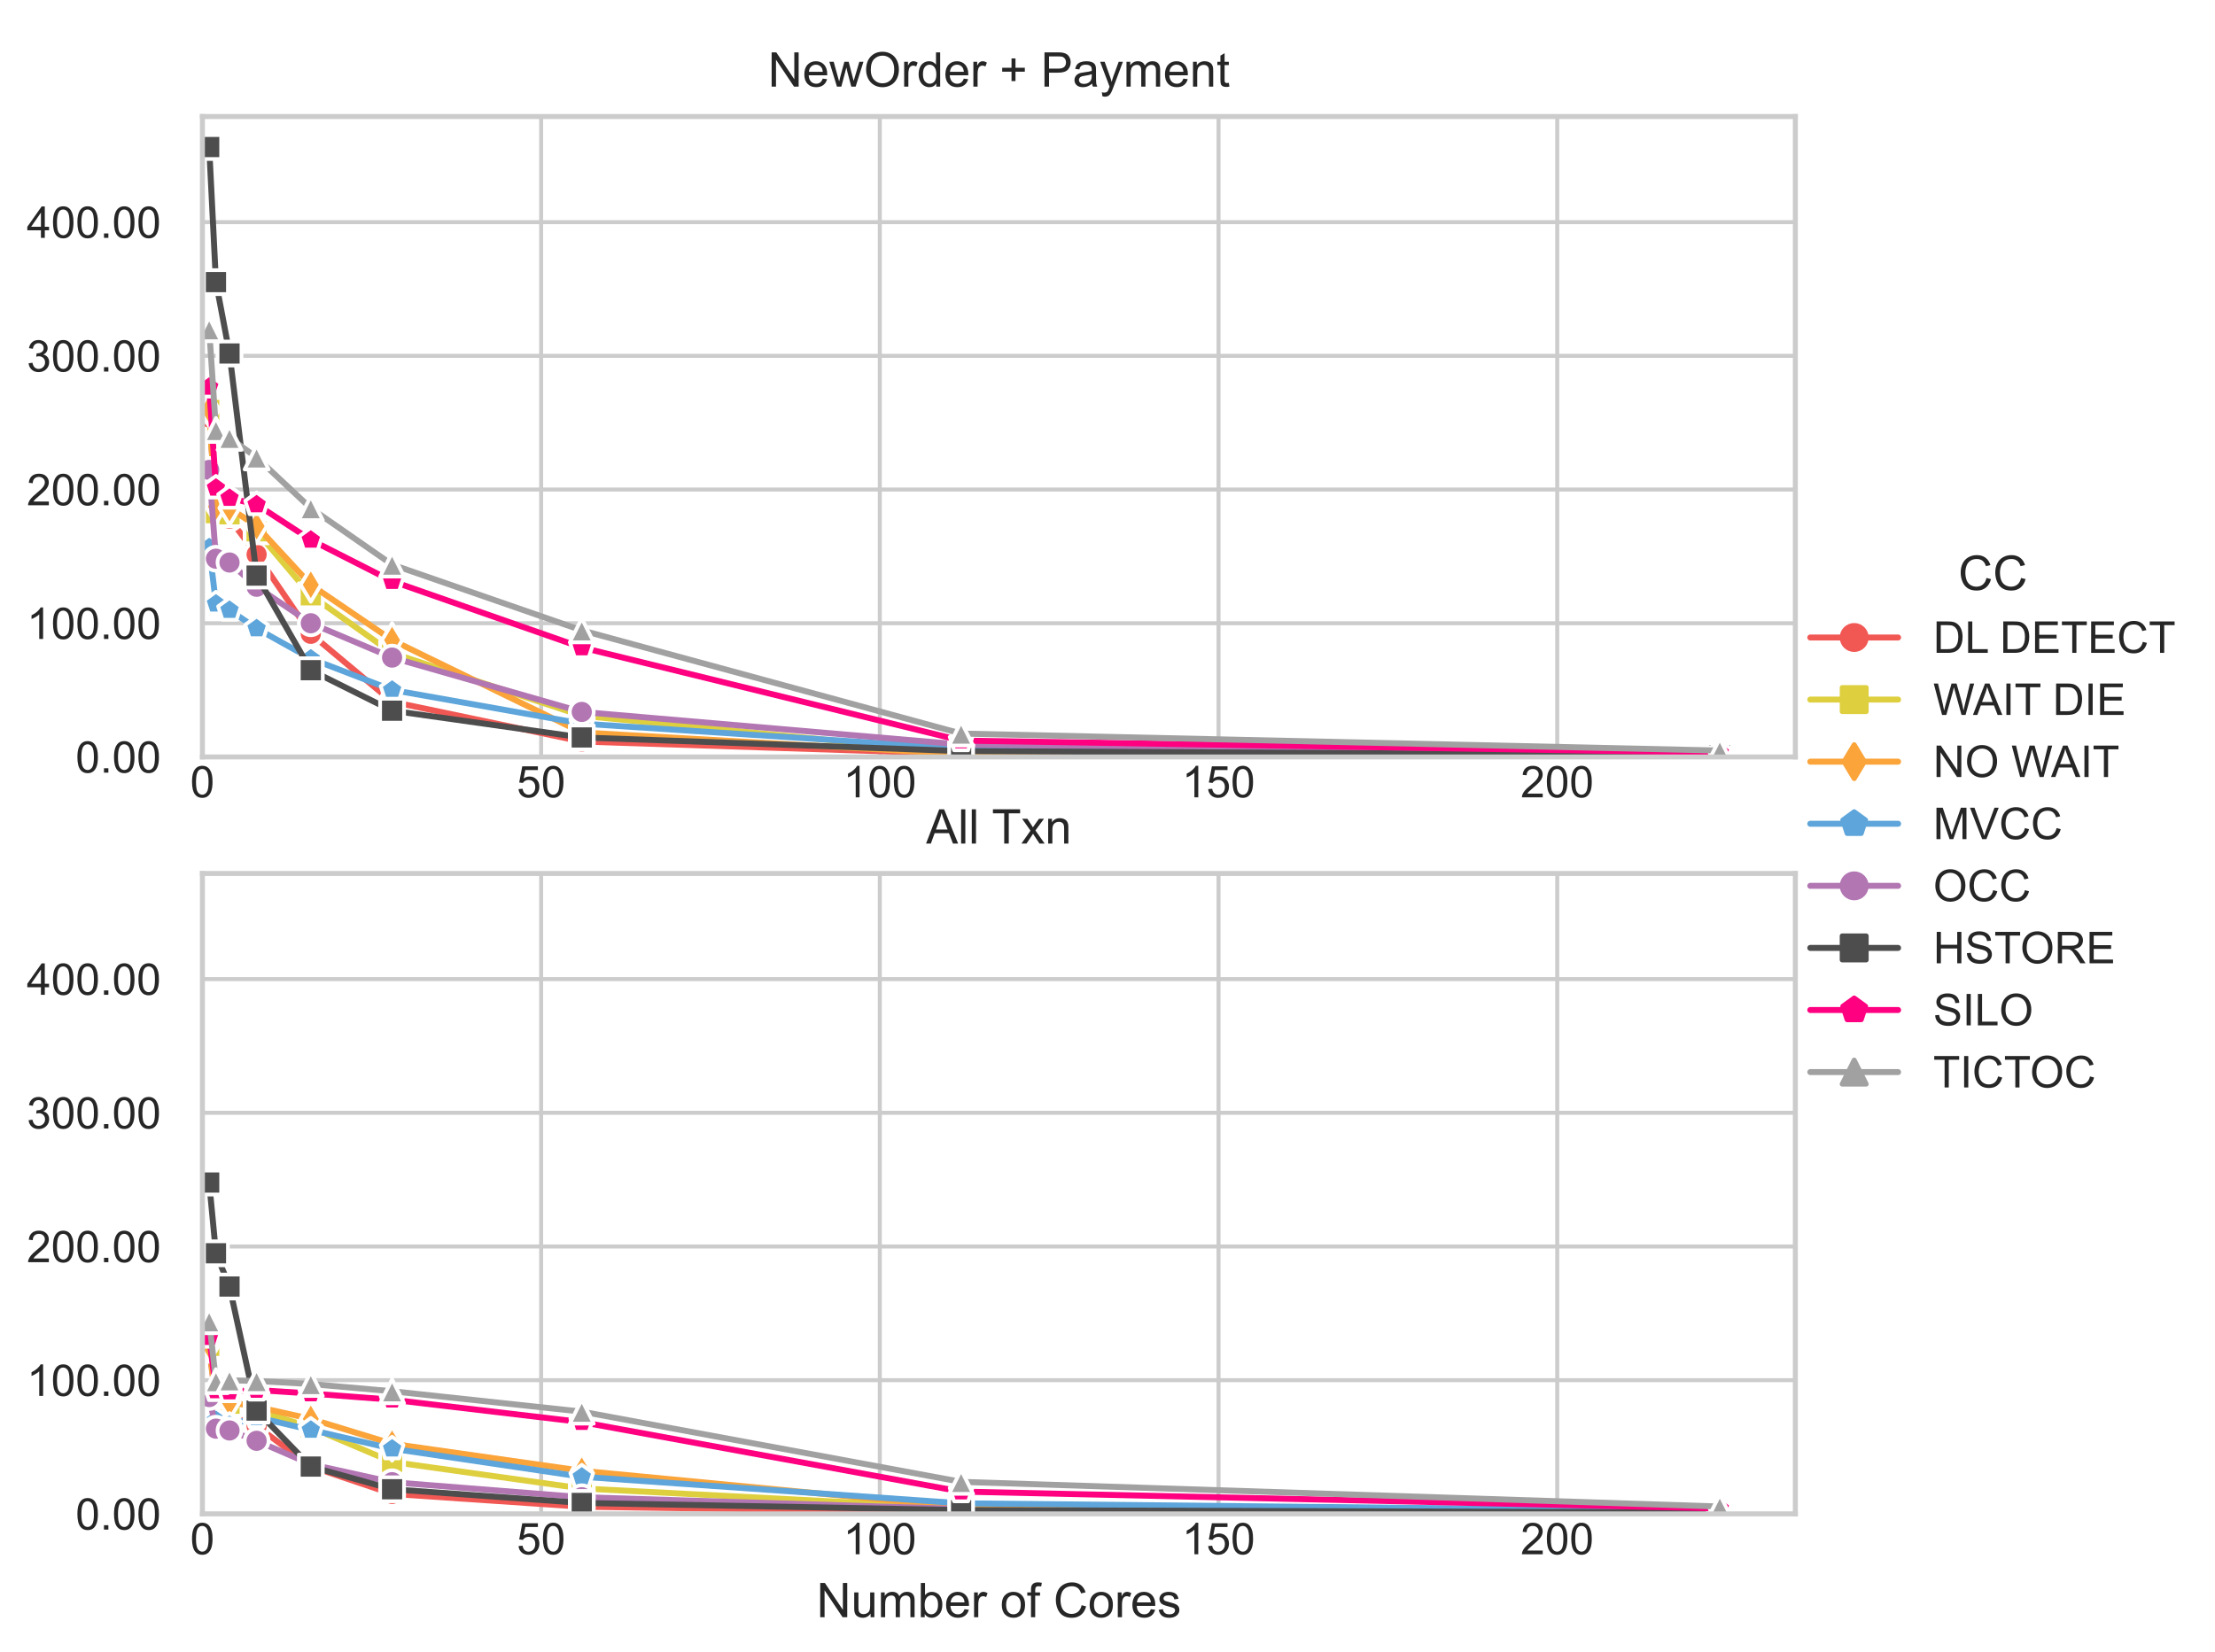 <?xml version="1.0" encoding="utf-8" standalone="no"?>
<!DOCTYPE svg PUBLIC "-//W3C//DTD SVG 1.1//EN"
  "http://www.w3.org/Graphics/SVG/1.1/DTD/svg11.dtd">
<!-- Created with matplotlib (https://matplotlib.org/) -->
<svg height="331.2pt" version="1.1" viewBox="0 0 444 331.2" width="444pt" xmlns="http://www.w3.org/2000/svg" xmlns:xlink="http://www.w3.org/1999/xlink">
 <defs>
  <style type="text/css">*{stroke-linecap:butt;stroke-linejoin:round;}</style>
 </defs>
 <g id="figure_1">
  <g id="patch_1">
   <path d="M 0 331.2 
L 444 331.2 
L 444 0 
L 0 0 
z
" style="fill:#ffffff;"/>
  </g>
  <g id="axes_1">
   <g id="patch_2">
    <path d="M 40.574 151.766 
L 359.88 151.766 
L 359.88 23.368 
L 40.574 23.368 
z
" style="fill:#ffffff;"/>
   </g>
   <g id="matplotlib.axis_1">
    <g id="xtick_1">
     <g id="line2d_1">
      <path clip-path="url(#pd640b2fa0f)" d="M 40.574 151.766 
L 40.574 23.368 
" style="fill:none;stroke:#cccccc;stroke-linecap:round;stroke-width:0.8;"/>
     </g>
     <g id="text_1">
      <!-- 0 -->
      <g style="fill:#262626;" transform="translate(38.128 159.865)scale(0.088 -0.088)">
       <defs>
        <path d="M 4.156 35.297 
Q 4.156 48 6.766 55.734 
Q 9.375 63.484 14.516 67.672 
Q 19.672 71.875 27.484 71.875 
Q 33.25 71.875 37.594 69.547 
Q 41.938 67.234 44.766 62.859 
Q 47.609 58.5 49.219 52.219 
Q 50.828 45.953 50.828 35.297 
Q 50.828 22.703 48.234 14.969 
Q 45.656 7.234 40.5 3 
Q 35.359 -1.219 27.484 -1.219 
Q 17.141 -1.219 11.234 6.203 
Q 4.156 15.141 4.156 35.297 
z
M 13.188 35.297 
Q 13.188 17.672 17.312 11.828 
Q 21.438 6 27.484 6 
Q 33.547 6 37.672 11.859 
Q 41.797 17.719 41.797 35.297 
Q 41.797 52.984 37.672 58.781 
Q 33.547 64.594 27.391 64.594 
Q 21.344 64.594 17.719 59.469 
Q 13.188 52.938 13.188 35.297 
z
" id="ArialMT-48"/>
       </defs>
       <use xlink:href="#ArialMT-48"/>
      </g>
     </g>
    </g>
    <g id="xtick_2">
     <g id="line2d_2">
      <path clip-path="url(#pd640b2fa0f)" d="M 108.468 151.766 
L 108.468 23.368 
" style="fill:none;stroke:#cccccc;stroke-linecap:round;stroke-width:0.8;"/>
     </g>
     <g id="text_2">
      <!-- 50 -->
      <g style="fill:#262626;" transform="translate(103.575 159.865)scale(0.088 -0.088)">
       <defs>
        <path d="M 4.156 18.75 
L 13.375 19.531 
Q 14.406 12.797 18.141 9.391 
Q 21.875 6 27.156 6 
Q 33.5 6 37.891 10.781 
Q 42.281 15.578 42.281 23.484 
Q 42.281 31 38.062 35.344 
Q 33.844 39.703 27 39.703 
Q 22.75 39.703 19.328 37.766 
Q 15.922 35.844 13.969 32.766 
L 5.719 33.844 
L 12.641 70.609 
L 48.25 70.609 
L 48.25 62.203 
L 19.672 62.203 
L 15.828 42.969 
Q 22.266 47.469 29.344 47.469 
Q 38.719 47.469 45.156 40.969 
Q 51.609 34.469 51.609 24.266 
Q 51.609 14.547 45.953 7.469 
Q 39.062 -1.219 27.156 -1.219 
Q 17.391 -1.219 11.203 4.25 
Q 5.031 9.719 4.156 18.75 
z
" id="ArialMT-53"/>
       </defs>
       <use xlink:href="#ArialMT-53"/>
       <use x="55.615" xlink:href="#ArialMT-48"/>
      </g>
     </g>
    </g>
    <g id="xtick_3">
     <g id="line2d_3">
      <path clip-path="url(#pd640b2fa0f)" d="M 176.362 151.766 
L 176.362 23.368 
" style="fill:none;stroke:#cccccc;stroke-linecap:round;stroke-width:0.8;"/>
     </g>
     <g id="text_3">
      <!-- 100 -->
      <g style="fill:#262626;" transform="translate(169.022 159.865)scale(0.088 -0.088)">
       <defs>
        <path d="M 37.25 0 
L 28.469 0 
L 28.469 56 
Q 25.297 52.984 20.141 49.953 
Q 14.984 46.922 10.891 45.406 
L 10.891 53.906 
Q 18.266 57.375 23.781 62.297 
Q 29.297 67.234 31.594 71.875 
L 37.25 71.875 
z
" id="ArialMT-49"/>
       </defs>
       <use xlink:href="#ArialMT-49"/>
       <use x="55.615" xlink:href="#ArialMT-48"/>
       <use x="111.23" xlink:href="#ArialMT-48"/>
      </g>
     </g>
    </g>
    <g id="xtick_4">
     <g id="line2d_4">
      <path clip-path="url(#pd640b2fa0f)" d="M 244.257 151.766 
L 244.257 23.368 
" style="fill:none;stroke:#cccccc;stroke-linecap:round;stroke-width:0.8;"/>
     </g>
     <g id="text_4">
      <!-- 150 -->
      <g style="fill:#262626;" transform="translate(236.916 159.865)scale(0.088 -0.088)">
       <use xlink:href="#ArialMT-49"/>
       <use x="55.615" xlink:href="#ArialMT-53"/>
       <use x="111.23" xlink:href="#ArialMT-48"/>
      </g>
     </g>
    </g>
    <g id="xtick_5">
     <g id="line2d_5">
      <path clip-path="url(#pd640b2fa0f)" d="M 312.151 151.766 
L 312.151 23.368 
" style="fill:none;stroke:#cccccc;stroke-linecap:round;stroke-width:0.8;"/>
     </g>
     <g id="text_5">
      <!-- 200 -->
      <g style="fill:#262626;" transform="translate(304.81 159.865)scale(0.088 -0.088)">
       <defs>
        <path d="M 50.344 8.453 
L 50.344 0 
L 3.031 0 
Q 2.938 3.172 4.047 6.109 
Q 5.859 10.938 9.828 15.625 
Q 13.812 20.312 21.344 26.469 
Q 33.016 36.031 37.109 41.625 
Q 41.219 47.219 41.219 52.203 
Q 41.219 57.422 37.469 61 
Q 33.734 64.594 27.734 64.594 
Q 21.391 64.594 17.578 60.781 
Q 13.766 56.984 13.719 50.25 
L 4.688 51.172 
Q 5.609 61.281 11.656 66.578 
Q 17.719 71.875 27.938 71.875 
Q 38.234 71.875 44.234 66.156 
Q 50.25 60.453 50.25 52 
Q 50.25 47.703 48.484 43.547 
Q 46.734 39.406 42.656 34.812 
Q 38.578 30.219 29.109 22.219 
Q 21.188 15.578 18.938 13.203 
Q 16.703 10.844 15.234 8.453 
z
" id="ArialMT-50"/>
       </defs>
       <use xlink:href="#ArialMT-50"/>
       <use x="55.615" xlink:href="#ArialMT-48"/>
       <use x="111.23" xlink:href="#ArialMT-48"/>
      </g>
     </g>
    </g>
   </g>
   <g id="matplotlib.axis_2">
    <g id="ytick_1">
     <g id="line2d_6">
      <path clip-path="url(#pd640b2fa0f)" d="M 40.574 151.766 
L 359.88 151.766 
" style="fill:none;stroke:#cccccc;stroke-linecap:round;stroke-width:0.8;"/>
     </g>
     <g id="text_6">
      <!-- 0.00 -->
      <g style="fill:#262626;" transform="translate(15.149 154.915)scale(0.088 -0.088)">
       <defs>
        <path d="M 9.078 0 
L 9.078 10.016 
L 19.094 10.016 
L 19.094 0 
z
" id="ArialMT-46"/>
       </defs>
       <use xlink:href="#ArialMT-48"/>
       <use x="55.615" xlink:href="#ArialMT-46"/>
       <use x="83.398" xlink:href="#ArialMT-48"/>
       <use x="139.014" xlink:href="#ArialMT-48"/>
      </g>
     </g>
    </g>
    <g id="ytick_2">
     <g id="line2d_7">
      <path clip-path="url(#pd640b2fa0f)" d="M 40.574 124.959 
L 359.88 124.959 
" style="fill:none;stroke:#cccccc;stroke-linecap:round;stroke-width:0.8;"/>
     </g>
     <g id="text_7">
      <!-- 100.00 -->
      <g style="fill:#262626;" transform="translate(5.362 128.109)scale(0.088 -0.088)">
       <use xlink:href="#ArialMT-49"/>
       <use x="55.615" xlink:href="#ArialMT-48"/>
       <use x="111.23" xlink:href="#ArialMT-48"/>
       <use x="166.846" xlink:href="#ArialMT-46"/>
       <use x="194.629" xlink:href="#ArialMT-48"/>
       <use x="250.244" xlink:href="#ArialMT-48"/>
      </g>
     </g>
    </g>
    <g id="ytick_3">
     <g id="line2d_8">
      <path clip-path="url(#pd640b2fa0f)" d="M 40.574 98.153 
L 359.88 98.153 
" style="fill:none;stroke:#cccccc;stroke-linecap:round;stroke-width:0.8;"/>
     </g>
     <g id="text_8">
      <!-- 200.00 -->
      <g style="fill:#262626;" transform="translate(5.362 101.302)scale(0.088 -0.088)">
       <use xlink:href="#ArialMT-50"/>
       <use x="55.615" xlink:href="#ArialMT-48"/>
       <use x="111.23" xlink:href="#ArialMT-48"/>
       <use x="166.846" xlink:href="#ArialMT-46"/>
       <use x="194.629" xlink:href="#ArialMT-48"/>
       <use x="250.244" xlink:href="#ArialMT-48"/>
      </g>
     </g>
    </g>
    <g id="ytick_4">
     <g id="line2d_9">
      <path clip-path="url(#pd640b2fa0f)" d="M 40.574 71.346 
L 359.88 71.346 
" style="fill:none;stroke:#cccccc;stroke-linecap:round;stroke-width:0.8;"/>
     </g>
     <g id="text_9">
      <!-- 300.00 -->
      <g style="fill:#262626;" transform="translate(5.362 74.496)scale(0.088 -0.088)">
       <defs>
        <path d="M 4.203 18.891 
L 12.984 20.062 
Q 14.5 12.594 18.141 9.297 
Q 21.781 6 27 6 
Q 33.203 6 37.469 10.297 
Q 41.75 14.594 41.75 20.953 
Q 41.75 27 37.797 30.922 
Q 33.844 34.859 27.734 34.859 
Q 25.25 34.859 21.531 33.891 
L 22.516 41.609 
Q 23.391 41.5 23.922 41.5 
Q 29.547 41.5 34.031 44.422 
Q 38.531 47.359 38.531 53.469 
Q 38.531 58.297 35.25 61.469 
Q 31.984 64.656 26.812 64.656 
Q 21.688 64.656 18.266 61.422 
Q 14.844 58.203 13.875 51.766 
L 5.078 53.328 
Q 6.688 62.156 12.391 67.016 
Q 18.109 71.875 26.609 71.875 
Q 32.469 71.875 37.391 69.359 
Q 42.328 66.844 44.938 62.5 
Q 47.562 58.156 47.562 53.266 
Q 47.562 48.641 45.062 44.828 
Q 42.578 41.016 37.703 38.766 
Q 44.047 37.312 47.562 32.688 
Q 51.078 28.078 51.078 21.141 
Q 51.078 11.766 44.234 5.25 
Q 37.406 -1.266 26.953 -1.266 
Q 17.531 -1.266 11.297 4.344 
Q 5.078 9.969 4.203 18.891 
z
" id="ArialMT-51"/>
       </defs>
       <use xlink:href="#ArialMT-51"/>
       <use x="55.615" xlink:href="#ArialMT-48"/>
       <use x="111.23" xlink:href="#ArialMT-48"/>
       <use x="166.846" xlink:href="#ArialMT-46"/>
       <use x="194.629" xlink:href="#ArialMT-48"/>
       <use x="250.244" xlink:href="#ArialMT-48"/>
      </g>
     </g>
    </g>
    <g id="ytick_5">
     <g id="line2d_10">
      <path clip-path="url(#pd640b2fa0f)" d="M 40.574 44.539 
L 359.88 44.539 
" style="fill:none;stroke:#cccccc;stroke-linecap:round;stroke-width:0.8;"/>
     </g>
     <g id="text_10">
      <!-- 400.00 -->
      <g style="fill:#262626;" transform="translate(5.362 47.689)scale(0.088 -0.088)">
       <defs>
        <path d="M 32.328 0 
L 32.328 17.141 
L 1.266 17.141 
L 1.266 25.203 
L 33.938 71.578 
L 41.109 71.578 
L 41.109 25.203 
L 50.781 25.203 
L 50.781 17.141 
L 41.109 17.141 
L 41.109 0 
z
M 32.328 25.203 
L 32.328 57.469 
L 9.906 25.203 
z
" id="ArialMT-52"/>
       </defs>
       <use xlink:href="#ArialMT-52"/>
       <use x="55.615" xlink:href="#ArialMT-48"/>
       <use x="111.23" xlink:href="#ArialMT-48"/>
       <use x="166.846" xlink:href="#ArialMT-46"/>
       <use x="194.629" xlink:href="#ArialMT-48"/>
       <use x="250.244" xlink:href="#ArialMT-48"/>
      </g>
     </g>
    </g>
    <g id="text_11">
     <!-- Thousand txn/s -->
     <g style="fill:#262626;" transform="translate(-0.546 120.384)rotate(-90)scale(0.096 -0.096)">
      <defs>
       <path d="M 25.922 0 
L 25.922 63.141 
L 2.344 63.141 
L 2.344 71.578 
L 59.078 71.578 
L 59.078 63.141 
L 35.406 63.141 
L 35.406 0 
z
" id="ArialMT-84"/>
       <path d="M 6.594 0 
L 6.594 71.578 
L 15.375 71.578 
L 15.375 45.906 
Q 21.531 53.031 30.906 53.031 
Q 36.672 53.031 40.922 50.75 
Q 45.172 48.484 47 44.484 
Q 48.828 40.484 48.828 32.859 
L 48.828 0 
L 40.047 0 
L 40.047 32.859 
Q 40.047 39.453 37.188 42.453 
Q 34.328 45.453 29.109 45.453 
Q 25.203 45.453 21.75 43.422 
Q 18.312 41.406 16.844 37.938 
Q 15.375 34.469 15.375 28.375 
L 15.375 0 
z
" id="ArialMT-104"/>
       <path d="M 3.328 25.922 
Q 3.328 40.328 11.328 47.266 
Q 18.016 53.031 27.641 53.031 
Q 38.328 53.031 45.109 46.016 
Q 51.906 39.016 51.906 26.656 
Q 51.906 16.656 48.906 10.906 
Q 45.906 5.172 40.156 2 
Q 34.422 -1.172 27.641 -1.172 
Q 16.75 -1.172 10.031 5.812 
Q 3.328 12.797 3.328 25.922 
z
M 12.359 25.922 
Q 12.359 15.969 16.703 11.016 
Q 21.047 6.062 27.641 6.062 
Q 34.188 6.062 38.531 11.031 
Q 42.875 16.016 42.875 26.219 
Q 42.875 35.844 38.5 40.797 
Q 34.125 45.75 27.641 45.75 
Q 21.047 45.75 16.703 40.812 
Q 12.359 35.891 12.359 25.922 
z
" id="ArialMT-111"/>
       <path d="M 40.578 0 
L 40.578 7.625 
Q 34.516 -1.172 24.125 -1.172 
Q 19.531 -1.172 15.547 0.578 
Q 11.578 2.344 9.641 5 
Q 7.719 7.672 6.938 11.531 
Q 6.391 14.109 6.391 19.734 
L 6.391 51.859 
L 15.188 51.859 
L 15.188 23.094 
Q 15.188 16.219 15.719 13.812 
Q 16.547 10.359 19.234 8.375 
Q 21.922 6.391 25.875 6.391 
Q 29.828 6.391 33.297 8.422 
Q 36.766 10.453 38.203 13.938 
Q 39.656 17.438 39.656 24.078 
L 39.656 51.859 
L 48.438 51.859 
L 48.438 0 
z
" id="ArialMT-117"/>
       <path d="M 3.078 15.484 
L 11.766 16.844 
Q 12.5 11.625 15.844 8.844 
Q 19.188 6.062 25.203 6.062 
Q 31.25 6.062 34.172 8.516 
Q 37.109 10.984 37.109 14.312 
Q 37.109 17.281 34.516 19 
Q 32.719 20.172 25.531 21.969 
Q 15.875 24.422 12.141 26.203 
Q 8.406 27.984 6.469 31.125 
Q 4.547 34.281 4.547 38.094 
Q 4.547 41.547 6.125 44.5 
Q 7.719 47.469 10.453 49.422 
Q 12.5 50.922 16.031 51.969 
Q 19.578 53.031 23.641 53.031 
Q 29.734 53.031 34.344 51.266 
Q 38.969 49.516 41.156 46.5 
Q 43.359 43.5 44.188 38.484 
L 35.594 37.312 
Q 35.016 41.312 32.203 43.547 
Q 29.391 45.797 24.266 45.797 
Q 18.219 45.797 15.625 43.797 
Q 13.031 41.797 13.031 39.109 
Q 13.031 37.406 14.109 36.031 
Q 15.188 34.625 17.484 33.688 
Q 18.797 33.203 25.25 31.453 
Q 34.578 28.953 38.25 27.359 
Q 41.938 25.781 44.031 22.75 
Q 46.141 19.734 46.141 15.234 
Q 46.141 10.844 43.578 6.953 
Q 41.016 3.078 36.172 0.953 
Q 31.344 -1.172 25.25 -1.172 
Q 15.141 -1.172 9.844 3.031 
Q 4.547 7.234 3.078 15.484 
z
" id="ArialMT-115"/>
       <path d="M 40.438 6.391 
Q 35.547 2.25 31.031 0.531 
Q 26.516 -1.172 21.344 -1.172 
Q 12.797 -1.172 8.203 3 
Q 3.609 7.172 3.609 13.672 
Q 3.609 17.484 5.344 20.625 
Q 7.078 23.781 9.891 25.688 
Q 12.703 27.594 16.219 28.562 
Q 18.797 29.25 24.031 29.891 
Q 34.672 31.156 39.703 32.906 
Q 39.75 34.719 39.75 35.203 
Q 39.75 40.578 37.25 42.781 
Q 33.891 45.75 27.25 45.75 
Q 21.047 45.75 18.094 43.578 
Q 15.141 41.406 13.719 35.891 
L 5.125 37.062 
Q 6.297 42.578 8.984 45.969 
Q 11.672 49.359 16.75 51.188 
Q 21.828 53.031 28.516 53.031 
Q 35.156 53.031 39.297 51.469 
Q 43.453 49.906 45.406 47.531 
Q 47.359 45.172 48.141 41.547 
Q 48.578 39.312 48.578 33.453 
L 48.578 21.734 
Q 48.578 9.469 49.141 6.219 
Q 49.703 2.984 51.375 0 
L 42.188 0 
Q 40.828 2.734 40.438 6.391 
z
M 39.703 26.031 
Q 34.906 24.078 25.344 22.703 
Q 19.922 21.922 17.672 20.938 
Q 15.438 19.969 14.203 18.094 
Q 12.984 16.219 12.984 13.922 
Q 12.984 10.406 15.641 8.062 
Q 18.312 5.719 23.438 5.719 
Q 28.516 5.719 32.469 7.938 
Q 36.422 10.156 38.281 14.016 
Q 39.703 17 39.703 22.797 
z
" id="ArialMT-97"/>
       <path d="M 6.594 0 
L 6.594 51.859 
L 14.5 51.859 
L 14.5 44.484 
Q 20.219 53.031 31 53.031 
Q 35.688 53.031 39.625 51.344 
Q 43.562 49.656 45.516 46.922 
Q 47.469 44.188 48.25 40.438 
Q 48.734 37.984 48.734 31.891 
L 48.734 0 
L 39.938 0 
L 39.938 31.547 
Q 39.938 36.922 38.906 39.578 
Q 37.891 42.234 35.281 43.812 
Q 32.672 45.406 29.156 45.406 
Q 23.531 45.406 19.453 41.844 
Q 15.375 38.281 15.375 28.328 
L 15.375 0 
z
" id="ArialMT-110"/>
       <path d="M 40.234 0 
L 40.234 6.547 
Q 35.297 -1.172 25.734 -1.172 
Q 19.531 -1.172 14.328 2.25 
Q 9.125 5.672 6.266 11.797 
Q 3.422 17.922 3.422 25.875 
Q 3.422 33.641 6 39.969 
Q 8.594 46.297 13.766 49.656 
Q 18.953 53.031 25.344 53.031 
Q 30.031 53.031 33.688 51.047 
Q 37.359 49.078 39.656 45.906 
L 39.656 71.578 
L 48.391 71.578 
L 48.391 0 
z
M 12.453 25.875 
Q 12.453 15.922 16.641 10.984 
Q 20.844 6.062 26.562 6.062 
Q 32.328 6.062 36.344 10.766 
Q 40.375 15.484 40.375 25.141 
Q 40.375 35.797 36.266 40.766 
Q 32.172 45.75 26.172 45.75 
Q 20.312 45.75 16.375 40.969 
Q 12.453 36.188 12.453 25.875 
z
" id="ArialMT-100"/>
       <path id="ArialMT-32"/>
       <path d="M 25.781 7.859 
L 27.047 0.094 
Q 23.344 -0.688 20.406 -0.688 
Q 15.625 -0.688 12.984 0.828 
Q 10.359 2.344 9.281 4.812 
Q 8.203 7.281 8.203 15.188 
L 8.203 45.016 
L 1.766 45.016 
L 1.766 51.859 
L 8.203 51.859 
L 8.203 64.703 
L 16.938 69.969 
L 16.938 51.859 
L 25.781 51.859 
L 25.781 45.016 
L 16.938 45.016 
L 16.938 14.703 
Q 16.938 10.938 17.406 9.859 
Q 17.875 8.797 18.922 8.156 
Q 19.969 7.516 21.922 7.516 
Q 23.391 7.516 25.781 7.859 
z
" id="ArialMT-116"/>
       <path d="M 0.734 0 
L 19.672 26.953 
L 2.156 51.859 
L 13.141 51.859 
L 21.094 39.703 
Q 23.344 36.234 24.703 33.891 
Q 26.859 37.109 28.656 39.594 
L 37.406 51.859 
L 47.906 51.859 
L 29.984 27.438 
L 49.266 0 
L 38.484 0 
L 27.828 16.109 
L 25 20.453 
L 11.375 0 
z
" id="ArialMT-120"/>
       <path d="M 0 -1.219 
L 20.75 72.797 
L 27.781 72.797 
L 7.078 -1.219 
z
" id="ArialMT-47"/>
      </defs>
      <use xlink:href="#ArialMT-84"/>
      <use x="61.084" xlink:href="#ArialMT-104"/>
      <use x="116.699" xlink:href="#ArialMT-111"/>
      <use x="172.314" xlink:href="#ArialMT-117"/>
      <use x="227.93" xlink:href="#ArialMT-115"/>
      <use x="277.93" xlink:href="#ArialMT-97"/>
      <use x="333.545" xlink:href="#ArialMT-110"/>
      <use x="389.16" xlink:href="#ArialMT-100"/>
      <use x="444.775" xlink:href="#ArialMT-32"/>
      <use x="472.559" xlink:href="#ArialMT-116"/>
      <use x="500.342" xlink:href="#ArialMT-120"/>
      <use x="550.342" xlink:href="#ArialMT-110"/>
      <use x="605.957" xlink:href="#ArialMT-47"/>
      <use x="633.74" xlink:href="#ArialMT-115"/>
     </g>
    </g>
   </g>
   <g id="line2d_11">
    <path clip-path="url(#pd640b2fa0f)" d="M 41.932 83.687 
L 43.29 101.598 
L 46.006 103.992 
L 51.438 111.177 
L 62.301 127.079 
L 78.595 140.701 
L 116.616 148.678 
L 192.657 151.154 
L 344.74 151.747 
" style="fill:none;stroke:#f15854;stroke-linecap:round;stroke-width:1.2;"/>
    <defs>
     <path d="M 0 2.4 
C 0.636 2.4 1.247 2.147 1.697 1.697 
C 2.147 1.247 2.4 0.636 2.4 0 
C 2.4 -0.636 2.147 -1.247 1.697 -1.697 
C 1.247 -2.147 0.636 -2.4 0 -2.4 
C -0.636 -2.4 -1.247 -2.147 -1.697 -1.697 
C -2.147 -1.247 -2.4 -0.636 -2.4 0 
C -2.4 0.636 -2.147 1.247 -1.697 1.697 
C -1.247 2.147 -0.636 2.4 0 2.4 
z
" id="m3ad2bba1c1" style="stroke:#ffffff;stroke-width:0.75;"/>
    </defs>
    <g clip-path="url(#pd640b2fa0f)">
     <use style="fill:#f15854;stroke:#ffffff;stroke-width:0.75;" x="41.932" xlink:href="#m3ad2bba1c1" y="83.687"/>
     <use style="fill:#f15854;stroke:#ffffff;stroke-width:0.75;" x="43.29" xlink:href="#m3ad2bba1c1" y="101.598"/>
     <use style="fill:#f15854;stroke:#ffffff;stroke-width:0.75;" x="46.006" xlink:href="#m3ad2bba1c1" y="103.992"/>
     <use style="fill:#f15854;stroke:#ffffff;stroke-width:0.75;" x="51.438" xlink:href="#m3ad2bba1c1" y="111.177"/>
     <use style="fill:#f15854;stroke:#ffffff;stroke-width:0.75;" x="62.301" xlink:href="#m3ad2bba1c1" y="127.079"/>
     <use style="fill:#f15854;stroke:#ffffff;stroke-width:0.75;" x="78.595" xlink:href="#m3ad2bba1c1" y="140.701"/>
     <use style="fill:#f15854;stroke:#ffffff;stroke-width:0.75;" x="116.616" xlink:href="#m3ad2bba1c1" y="148.678"/>
     <use style="fill:#f15854;stroke:#ffffff;stroke-width:0.75;" x="192.657" xlink:href="#m3ad2bba1c1" y="151.154"/>
     <use style="fill:#f15854;stroke:#ffffff;stroke-width:0.75;" x="344.74" xlink:href="#m3ad2bba1c1" y="151.747"/>
    </g>
   </g>
   <g id="line2d_12">
    <path clip-path="url(#pd640b2fa0f)" d="M 41.932 82.206 
L 43.29 102.892 
L 46.006 103.113 
L 51.438 106.527 
L 62.301 119.353 
L 78.595 130.931 
L 116.616 143.506 
L 192.657 151 
L 344.74 151.6 
" style="fill:none;stroke:#decf3f;stroke-linecap:round;stroke-width:1.2;"/>
    <defs>
     <path d="M -2.4 2.4 
L 2.4 2.4 
L 2.4 -2.4 
L -2.4 -2.4 
z
" id="ma76017cbc9" style="stroke:#ffffff;stroke-linejoin:miter;stroke-width:0.75;"/>
    </defs>
    <g clip-path="url(#pd640b2fa0f)">
     <use style="fill:#decf3f;stroke:#ffffff;stroke-linejoin:miter;stroke-width:0.75;" x="41.932" xlink:href="#ma76017cbc9" y="82.206"/>
     <use style="fill:#decf3f;stroke:#ffffff;stroke-linejoin:miter;stroke-width:0.75;" x="43.29" xlink:href="#ma76017cbc9" y="102.892"/>
     <use style="fill:#decf3f;stroke:#ffffff;stroke-linejoin:miter;stroke-width:0.75;" x="46.006" xlink:href="#ma76017cbc9" y="103.113"/>
     <use style="fill:#decf3f;stroke:#ffffff;stroke-linejoin:miter;stroke-width:0.75;" x="51.438" xlink:href="#ma76017cbc9" y="106.527"/>
     <use style="fill:#decf3f;stroke:#ffffff;stroke-linejoin:miter;stroke-width:0.75;" x="62.301" xlink:href="#ma76017cbc9" y="119.353"/>
     <use style="fill:#decf3f;stroke:#ffffff;stroke-linejoin:miter;stroke-width:0.75;" x="78.595" xlink:href="#ma76017cbc9" y="130.931"/>
     <use style="fill:#decf3f;stroke:#ffffff;stroke-linejoin:miter;stroke-width:0.75;" x="116.616" xlink:href="#ma76017cbc9" y="143.506"/>
     <use style="fill:#decf3f;stroke:#ffffff;stroke-linejoin:miter;stroke-width:0.75;" x="192.657" xlink:href="#ma76017cbc9" y="151"/>
     <use style="fill:#decf3f;stroke:#ffffff;stroke-linejoin:miter;stroke-width:0.75;" x="344.74" xlink:href="#ma76017cbc9" y="151.6"/>
    </g>
   </g>
   <g id="line2d_13">
    <path clip-path="url(#pd640b2fa0f)" d="M 41.932 82.099 
L 43.29 101.579 
L 46.006 101.854 
L 51.438 105.482 
L 62.301 117.244 
L 78.595 128.344 
L 116.616 146.861 
L 192.657 151.195 
L 344.74 151.646 
" style="fill:none;stroke:#faa43a;stroke-linecap:round;stroke-width:1.2;"/>
    <defs>
     <path d="M 0 3.394 
L 2.036 0 
L 0 -3.394 
L -2.036 0 
z
" id="m478c2ac2d5" style="stroke:#ffffff;stroke-linejoin:miter;stroke-width:0.75;"/>
    </defs>
    <g clip-path="url(#pd640b2fa0f)">
     <use style="fill:#faa43a;stroke:#ffffff;stroke-linejoin:miter;stroke-width:0.75;" x="41.932" xlink:href="#m478c2ac2d5" y="82.099"/>
     <use style="fill:#faa43a;stroke:#ffffff;stroke-linejoin:miter;stroke-width:0.75;" x="43.29" xlink:href="#m478c2ac2d5" y="101.579"/>
     <use style="fill:#faa43a;stroke:#ffffff;stroke-linejoin:miter;stroke-width:0.75;" x="46.006" xlink:href="#m478c2ac2d5" y="101.854"/>
     <use style="fill:#faa43a;stroke:#ffffff;stroke-linejoin:miter;stroke-width:0.75;" x="51.438" xlink:href="#m478c2ac2d5" y="105.482"/>
     <use style="fill:#faa43a;stroke:#ffffff;stroke-linejoin:miter;stroke-width:0.75;" x="62.301" xlink:href="#m478c2ac2d5" y="117.244"/>
     <use style="fill:#faa43a;stroke:#ffffff;stroke-linejoin:miter;stroke-width:0.75;" x="78.595" xlink:href="#m478c2ac2d5" y="128.344"/>
     <use style="fill:#faa43a;stroke:#ffffff;stroke-linejoin:miter;stroke-width:0.75;" x="116.616" xlink:href="#m478c2ac2d5" y="146.861"/>
     <use style="fill:#faa43a;stroke:#ffffff;stroke-linejoin:miter;stroke-width:0.75;" x="192.657" xlink:href="#m478c2ac2d5" y="151.195"/>
     <use style="fill:#faa43a;stroke:#ffffff;stroke-linejoin:miter;stroke-width:0.75;" x="344.74" xlink:href="#m478c2ac2d5" y="151.646"/>
    </g>
   </g>
   <g id="line2d_14">
    <path clip-path="url(#pd640b2fa0f)" d="M 41.932 109.76 
L 43.29 121.051 
L 46.006 122.315 
L 51.438 126.004 
L 62.301 132.064 
L 78.595 138.328 
L 116.616 145.086 
L 192.657 150.076 
L 344.74 151.286 
" style="fill:none;stroke:#5da5da;stroke-linecap:round;stroke-width:1.2;"/>
    <defs>
     <path d="M 0 -2.4 
L -2.283 -0.742 
L -1.411 1.942 
L 1.411 1.942 
L 2.283 -0.742 
z
" id="mb3b118ee39" style="stroke:#ffffff;stroke-linejoin:miter;stroke-width:0.75;"/>
    </defs>
    <g clip-path="url(#pd640b2fa0f)">
     <use style="fill:#5da5da;stroke:#ffffff;stroke-linejoin:miter;stroke-width:0.75;" x="41.932" xlink:href="#mb3b118ee39" y="109.76"/>
     <use style="fill:#5da5da;stroke:#ffffff;stroke-linejoin:miter;stroke-width:0.75;" x="43.29" xlink:href="#mb3b118ee39" y="121.051"/>
     <use style="fill:#5da5da;stroke:#ffffff;stroke-linejoin:miter;stroke-width:0.75;" x="46.006" xlink:href="#mb3b118ee39" y="122.315"/>
     <use style="fill:#5da5da;stroke:#ffffff;stroke-linejoin:miter;stroke-width:0.75;" x="51.438" xlink:href="#mb3b118ee39" y="126.004"/>
     <use style="fill:#5da5da;stroke:#ffffff;stroke-linejoin:miter;stroke-width:0.75;" x="62.301" xlink:href="#mb3b118ee39" y="132.064"/>
     <use style="fill:#5da5da;stroke:#ffffff;stroke-linejoin:miter;stroke-width:0.75;" x="78.595" xlink:href="#mb3b118ee39" y="138.328"/>
     <use style="fill:#5da5da;stroke:#ffffff;stroke-linejoin:miter;stroke-width:0.75;" x="116.616" xlink:href="#mb3b118ee39" y="145.086"/>
     <use style="fill:#5da5da;stroke:#ffffff;stroke-linejoin:miter;stroke-width:0.75;" x="192.657" xlink:href="#mb3b118ee39" y="150.076"/>
     <use style="fill:#5da5da;stroke:#ffffff;stroke-linejoin:miter;stroke-width:0.75;" x="344.74" xlink:href="#mb3b118ee39" y="151.286"/>
    </g>
   </g>
   <g id="line2d_15">
    <path clip-path="url(#pd640b2fa0f)" d="M 41.932 94.224 
L 43.29 112.021 
L 46.006 112.782 
L 51.438 117.645 
L 62.301 124.961 
L 78.595 131.845 
L 116.616 142.739 
L 192.657 149.277 
L 344.74 150.898 
" style="fill:none;stroke:#b276b2;stroke-linecap:round;stroke-width:1.2;"/>
    <defs>
     <path d="M 0 2.4 
C 0.636 2.4 1.247 2.147 1.697 1.697 
C 2.147 1.247 2.4 0.636 2.4 0 
C 2.4 -0.636 2.147 -1.247 1.697 -1.697 
C 1.247 -2.147 0.636 -2.4 0 -2.4 
C -0.636 -2.4 -1.247 -2.147 -1.697 -1.697 
C -2.147 -1.247 -2.4 -0.636 -2.4 0 
C -2.4 0.636 -2.147 1.247 -1.697 1.697 
C -1.247 2.147 -0.636 2.4 0 2.4 
z
" id="mb82ee51851" style="stroke:#ffffff;stroke-width:0.75;"/>
    </defs>
    <g clip-path="url(#pd640b2fa0f)">
     <use style="fill:#b276b2;stroke:#ffffff;stroke-width:0.75;" x="41.932" xlink:href="#mb82ee51851" y="94.224"/>
     <use style="fill:#b276b2;stroke:#ffffff;stroke-width:0.75;" x="43.29" xlink:href="#mb82ee51851" y="112.021"/>
     <use style="fill:#b276b2;stroke:#ffffff;stroke-width:0.75;" x="46.006" xlink:href="#mb82ee51851" y="112.782"/>
     <use style="fill:#b276b2;stroke:#ffffff;stroke-width:0.75;" x="51.438" xlink:href="#mb82ee51851" y="117.645"/>
     <use style="fill:#b276b2;stroke:#ffffff;stroke-width:0.75;" x="62.301" xlink:href="#mb82ee51851" y="124.961"/>
     <use style="fill:#b276b2;stroke:#ffffff;stroke-width:0.75;" x="78.595" xlink:href="#mb82ee51851" y="131.845"/>
     <use style="fill:#b276b2;stroke:#ffffff;stroke-width:0.75;" x="116.616" xlink:href="#mb82ee51851" y="142.739"/>
     <use style="fill:#b276b2;stroke:#ffffff;stroke-width:0.75;" x="192.657" xlink:href="#mb82ee51851" y="149.277"/>
     <use style="fill:#b276b2;stroke:#ffffff;stroke-width:0.75;" x="344.74" xlink:href="#mb82ee51851" y="150.898"/>
    </g>
   </g>
   <g id="line2d_16">
    <path clip-path="url(#pd640b2fa0f)" d="M 41.932 29.481 
L 43.29 56.563 
L 46.006 70.879 
L 51.438 115.403 
L 62.301 134.377 
L 78.595 142.493 
L 116.616 147.861 
L 192.657 150.592 
L 344.74 151.388 
" style="fill:none;stroke:#4d4d4d;stroke-linecap:round;stroke-width:1.2;"/>
    <defs>
     <path d="M -2.4 2.4 
L 2.4 2.4 
L 2.4 -2.4 
L -2.4 -2.4 
z
" id="mcb2d074a2c" style="stroke:#ffffff;stroke-linejoin:miter;stroke-width:0.75;"/>
    </defs>
    <g clip-path="url(#pd640b2fa0f)">
     <use style="fill:#4d4d4d;stroke:#ffffff;stroke-linejoin:miter;stroke-width:0.75;" x="41.932" xlink:href="#mcb2d074a2c" y="29.481"/>
     <use style="fill:#4d4d4d;stroke:#ffffff;stroke-linejoin:miter;stroke-width:0.75;" x="43.29" xlink:href="#mcb2d074a2c" y="56.563"/>
     <use style="fill:#4d4d4d;stroke:#ffffff;stroke-linejoin:miter;stroke-width:0.75;" x="46.006" xlink:href="#mcb2d074a2c" y="70.879"/>
     <use style="fill:#4d4d4d;stroke:#ffffff;stroke-linejoin:miter;stroke-width:0.75;" x="51.438" xlink:href="#mcb2d074a2c" y="115.403"/>
     <use style="fill:#4d4d4d;stroke:#ffffff;stroke-linejoin:miter;stroke-width:0.75;" x="62.301" xlink:href="#mcb2d074a2c" y="134.377"/>
     <use style="fill:#4d4d4d;stroke:#ffffff;stroke-linejoin:miter;stroke-width:0.75;" x="78.595" xlink:href="#mcb2d074a2c" y="142.493"/>
     <use style="fill:#4d4d4d;stroke:#ffffff;stroke-linejoin:miter;stroke-width:0.75;" x="116.616" xlink:href="#mcb2d074a2c" y="147.861"/>
     <use style="fill:#4d4d4d;stroke:#ffffff;stroke-linejoin:miter;stroke-width:0.75;" x="192.657" xlink:href="#mcb2d074a2c" y="150.592"/>
     <use style="fill:#4d4d4d;stroke:#ffffff;stroke-linejoin:miter;stroke-width:0.75;" x="344.74" xlink:href="#mcb2d074a2c" y="151.388"/>
    </g>
   </g>
   <g id="line2d_17">
    <path clip-path="url(#pd640b2fa0f)" d="M 41.932 77.567 
L 43.29 97.811 
L 46.006 99.852 
L 51.438 101.15 
L 62.301 108.243 
L 78.595 116.518 
L 116.616 129.823 
L 192.657 148.487 
L 344.74 150.903 
" style="fill:none;stroke:#ff0080;stroke-linecap:round;stroke-width:1.2;"/>
    <defs>
     <path d="M 0 -2.4 
L -2.283 -0.742 
L -1.411 1.942 
L 1.411 1.942 
L 2.283 -0.742 
z
" id="mf4f1d4debe" style="stroke:#ffffff;stroke-linejoin:miter;stroke-width:0.75;"/>
    </defs>
    <g clip-path="url(#pd640b2fa0f)">
     <use style="fill:#ff0080;stroke:#ffffff;stroke-linejoin:miter;stroke-width:0.75;" x="41.932" xlink:href="#mf4f1d4debe" y="77.567"/>
     <use style="fill:#ff0080;stroke:#ffffff;stroke-linejoin:miter;stroke-width:0.75;" x="43.29" xlink:href="#mf4f1d4debe" y="97.811"/>
     <use style="fill:#ff0080;stroke:#ffffff;stroke-linejoin:miter;stroke-width:0.75;" x="46.006" xlink:href="#mf4f1d4debe" y="99.852"/>
     <use style="fill:#ff0080;stroke:#ffffff;stroke-linejoin:miter;stroke-width:0.75;" x="51.438" xlink:href="#mf4f1d4debe" y="101.15"/>
     <use style="fill:#ff0080;stroke:#ffffff;stroke-linejoin:miter;stroke-width:0.75;" x="62.301" xlink:href="#mf4f1d4debe" y="108.243"/>
     <use style="fill:#ff0080;stroke:#ffffff;stroke-linejoin:miter;stroke-width:0.75;" x="78.595" xlink:href="#mf4f1d4debe" y="116.518"/>
     <use style="fill:#ff0080;stroke:#ffffff;stroke-linejoin:miter;stroke-width:0.75;" x="116.616" xlink:href="#mf4f1d4debe" y="129.823"/>
     <use style="fill:#ff0080;stroke:#ffffff;stroke-linejoin:miter;stroke-width:0.75;" x="192.657" xlink:href="#mf4f1d4debe" y="148.487"/>
     <use style="fill:#ff0080;stroke:#ffffff;stroke-linejoin:miter;stroke-width:0.75;" x="344.74" xlink:href="#mf4f1d4debe" y="150.903"/>
    </g>
   </g>
   <g id="line2d_18">
    <path clip-path="url(#pd640b2fa0f)" d="M 41.932 66.011 
L 43.29 86.205 
L 46.006 87.785 
L 51.438 91.715 
L 62.301 101.888 
L 78.595 113.2 
L 116.616 126.384 
L 192.657 147.079 
L 344.74 150.485 
" style="fill:none;stroke:#a1a1a1;stroke-linecap:round;stroke-width:1.2;"/>
    <defs>
     <path d="M 0 -2.4 
L -2.4 2.4 
L 2.4 2.4 
z
" id="m1c967cc7ab" style="stroke:#ffffff;stroke-linejoin:miter;stroke-width:0.75;"/>
    </defs>
    <g clip-path="url(#pd640b2fa0f)">
     <use style="fill:#a1a1a1;stroke:#ffffff;stroke-linejoin:miter;stroke-width:0.75;" x="41.932" xlink:href="#m1c967cc7ab" y="66.011"/>
     <use style="fill:#a1a1a1;stroke:#ffffff;stroke-linejoin:miter;stroke-width:0.75;" x="43.29" xlink:href="#m1c967cc7ab" y="86.205"/>
     <use style="fill:#a1a1a1;stroke:#ffffff;stroke-linejoin:miter;stroke-width:0.75;" x="46.006" xlink:href="#m1c967cc7ab" y="87.785"/>
     <use style="fill:#a1a1a1;stroke:#ffffff;stroke-linejoin:miter;stroke-width:0.75;" x="51.438" xlink:href="#m1c967cc7ab" y="91.715"/>
     <use style="fill:#a1a1a1;stroke:#ffffff;stroke-linejoin:miter;stroke-width:0.75;" x="62.301" xlink:href="#m1c967cc7ab" y="101.888"/>
     <use style="fill:#a1a1a1;stroke:#ffffff;stroke-linejoin:miter;stroke-width:0.75;" x="78.595" xlink:href="#m1c967cc7ab" y="113.2"/>
     <use style="fill:#a1a1a1;stroke:#ffffff;stroke-linejoin:miter;stroke-width:0.75;" x="116.616" xlink:href="#m1c967cc7ab" y="126.384"/>
     <use style="fill:#a1a1a1;stroke:#ffffff;stroke-linejoin:miter;stroke-width:0.75;" x="192.657" xlink:href="#m1c967cc7ab" y="147.079"/>
     <use style="fill:#a1a1a1;stroke:#ffffff;stroke-linejoin:miter;stroke-width:0.75;" x="344.74" xlink:href="#m1c967cc7ab" y="150.485"/>
    </g>
   </g>
   <g id="line2d_19"/>
   <g id="line2d_20"/>
   <g id="line2d_21"/>
   <g id="line2d_22"/>
   <g id="line2d_23"/>
   <g id="line2d_24"/>
   <g id="line2d_25"/>
   <g id="line2d_26"/>
   <g id="patch_3">
    <path d="M 40.574 151.766 
L 40.574 23.368 
" style="fill:none;stroke:#cccccc;stroke-linecap:square;stroke-linejoin:miter;"/>
   </g>
   <g id="patch_4">
    <path d="M 359.88 151.766 
L 359.88 23.368 
" style="fill:none;stroke:#cccccc;stroke-linecap:square;stroke-linejoin:miter;"/>
   </g>
   <g id="patch_5">
    <path d="M 40.574 151.766 
L 359.88 151.766 
" style="fill:none;stroke:#cccccc;stroke-linecap:square;stroke-linejoin:miter;"/>
   </g>
   <g id="patch_6">
    <path d="M 40.574 23.368 
L 359.88 23.368 
" style="fill:none;stroke:#cccccc;stroke-linecap:square;stroke-linejoin:miter;"/>
   </g>
   <g id="text_12">
    <!-- NewOrder + Payment -->
    <g style="fill:#262626;" transform="translate(153.945 17.368)scale(0.096 -0.096)">
     <defs>
      <path d="M 7.625 0 
L 7.625 71.578 
L 17.328 71.578 
L 54.938 15.375 
L 54.938 71.578 
L 64.016 71.578 
L 64.016 0 
L 54.297 0 
L 16.703 56.25 
L 16.703 0 
z
" id="ArialMT-78"/>
      <path d="M 42.094 16.703 
L 51.172 15.578 
Q 49.031 7.625 43.219 3.219 
Q 37.406 -1.172 28.375 -1.172 
Q 17 -1.172 10.328 5.828 
Q 3.656 12.844 3.656 25.484 
Q 3.656 38.578 10.391 45.797 
Q 17.141 53.031 27.875 53.031 
Q 38.281 53.031 44.875 45.953 
Q 51.469 38.875 51.469 26.031 
Q 51.469 25.25 51.422 23.688 
L 12.75 23.688 
Q 13.234 15.141 17.578 10.594 
Q 21.922 6.062 28.422 6.062 
Q 33.25 6.062 36.672 8.594 
Q 40.094 11.141 42.094 16.703 
z
M 13.234 30.906 
L 42.188 30.906 
Q 41.609 37.453 38.875 40.719 
Q 34.672 45.797 27.984 45.797 
Q 21.922 45.797 17.797 41.75 
Q 13.672 37.703 13.234 30.906 
z
" id="ArialMT-101"/>
      <path d="M 16.156 0 
L 0.297 51.859 
L 9.375 51.859 
L 17.625 21.922 
L 20.703 10.797 
Q 20.906 11.625 23.391 21.484 
L 31.641 51.859 
L 40.672 51.859 
L 48.438 21.781 
L 51.031 11.859 
L 54 21.875 
L 62.891 51.859 
L 71.438 51.859 
L 55.219 0 
L 46.094 0 
L 37.844 31.062 
L 35.844 39.891 
L 25.344 0 
z
" id="ArialMT-119"/>
      <path d="M 4.828 34.859 
Q 4.828 52.688 14.391 62.766 
Q 23.969 72.859 39.109 72.859 
Q 49.031 72.859 56.984 68.109 
Q 64.938 63.375 69.109 54.906 
Q 73.297 46.438 73.297 35.688 
Q 73.297 24.812 68.891 16.219 
Q 64.5 7.625 56.438 3.203 
Q 48.391 -1.219 39.062 -1.219 
Q 28.953 -1.219 20.984 3.656 
Q 13.031 8.547 8.922 16.984 
Q 4.828 25.438 4.828 34.859 
z
M 14.594 34.719 
Q 14.594 21.781 21.547 14.328 
Q 28.516 6.891 39.016 6.891 
Q 49.703 6.891 56.609 14.406 
Q 63.531 21.922 63.531 35.75 
Q 63.531 44.484 60.578 51 
Q 57.625 57.516 51.922 61.109 
Q 46.234 64.703 39.156 64.703 
Q 29.109 64.703 21.844 57.781 
Q 14.594 50.875 14.594 34.719 
z
" id="ArialMT-79"/>
      <path d="M 6.5 0 
L 6.5 51.859 
L 14.406 51.859 
L 14.406 44 
Q 17.438 49.516 20 51.266 
Q 22.562 53.031 25.641 53.031 
Q 30.078 53.031 34.672 50.203 
L 31.641 42.047 
Q 28.422 43.953 25.203 43.953 
Q 22.312 43.953 20.016 42.219 
Q 17.719 40.484 16.75 37.406 
Q 15.281 32.719 15.281 27.156 
L 15.281 0 
z
" id="ArialMT-114"/>
      <path d="M 25.047 11.578 
L 25.047 31.203 
L 5.562 31.203 
L 5.562 39.406 
L 25.047 39.406 
L 25.047 58.891 
L 33.344 58.891 
L 33.344 39.406 
L 52.828 39.406 
L 52.828 31.203 
L 33.344 31.203 
L 33.344 11.578 
z
" id="ArialMT-43"/>
      <path d="M 7.719 0 
L 7.719 71.578 
L 34.719 71.578 
Q 41.844 71.578 45.609 70.906 
Q 50.875 70.016 54.438 67.547 
Q 58.016 65.094 60.188 60.641 
Q 62.359 56.203 62.359 50.875 
Q 62.359 41.75 56.547 35.422 
Q 50.734 29.109 35.547 29.109 
L 17.188 29.109 
L 17.188 0 
z
M 17.188 37.547 
L 35.688 37.547 
Q 44.875 37.547 48.734 40.969 
Q 52.594 44.391 52.594 50.594 
Q 52.594 55.078 50.312 58.266 
Q 48.047 61.469 44.344 62.5 
Q 41.938 63.141 35.5 63.141 
L 17.188 63.141 
z
" id="ArialMT-80"/>
      <path d="M 6.203 -19.969 
L 5.219 -11.719 
Q 8.109 -12.5 10.25 -12.5 
Q 13.188 -12.5 14.938 -11.516 
Q 16.703 -10.547 17.828 -8.797 
Q 18.656 -7.469 20.516 -2.25 
Q 20.75 -1.516 21.297 -0.094 
L 1.609 51.859 
L 11.078 51.859 
L 21.875 21.828 
Q 23.969 16.109 25.641 9.812 
Q 27.156 15.875 29.25 21.625 
L 40.328 51.859 
L 49.125 51.859 
L 29.391 -0.875 
Q 26.219 -9.422 24.469 -12.641 
Q 22.125 -17 19.094 -19.016 
Q 16.062 -21.047 11.859 -21.047 
Q 9.328 -21.047 6.203 -19.969 
z
" id="ArialMT-121"/>
      <path d="M 6.594 0 
L 6.594 51.859 
L 14.453 51.859 
L 14.453 44.578 
Q 16.891 48.391 20.938 50.703 
Q 25 53.031 30.172 53.031 
Q 35.938 53.031 39.625 50.641 
Q 43.312 48.25 44.828 43.953 
Q 50.984 53.031 60.844 53.031 
Q 68.562 53.031 72.703 48.75 
Q 76.859 44.484 76.859 35.594 
L 76.859 0 
L 68.109 0 
L 68.109 32.672 
Q 68.109 37.938 67.25 40.25 
Q 66.406 42.578 64.156 43.984 
Q 61.922 45.406 58.891 45.406 
Q 53.422 45.406 49.797 41.766 
Q 46.188 38.141 46.188 30.125 
L 46.188 0 
L 37.406 0 
L 37.406 33.688 
Q 37.406 39.547 35.25 42.469 
Q 33.109 45.406 28.219 45.406 
Q 24.516 45.406 21.359 43.453 
Q 18.219 41.5 16.797 37.734 
Q 15.375 33.984 15.375 26.906 
L 15.375 0 
z
" id="ArialMT-109"/>
     </defs>
     <use xlink:href="#ArialMT-78"/>
     <use x="72.217" xlink:href="#ArialMT-101"/>
     <use x="127.832" xlink:href="#ArialMT-119"/>
     <use x="200.049" xlink:href="#ArialMT-79"/>
     <use x="277.832" xlink:href="#ArialMT-114"/>
     <use x="311.133" xlink:href="#ArialMT-100"/>
     <use x="366.748" xlink:href="#ArialMT-101"/>
     <use x="422.363" xlink:href="#ArialMT-114"/>
     <use x="455.664" xlink:href="#ArialMT-32"/>
     <use x="483.447" xlink:href="#ArialMT-43"/>
     <use x="541.846" xlink:href="#ArialMT-32"/>
     <use x="569.629" xlink:href="#ArialMT-80"/>
     <use x="636.328" xlink:href="#ArialMT-97"/>
     <use x="691.943" xlink:href="#ArialMT-121"/>
     <use x="741.943" xlink:href="#ArialMT-109"/>
     <use x="825.244" xlink:href="#ArialMT-101"/>
     <use x="880.859" xlink:href="#ArialMT-110"/>
     <use x="936.475" xlink:href="#ArialMT-116"/>
    </g>
   </g>
  </g>
  <g id="axes_2">
   <g id="patch_7">
    <path d="M 40.574 303.532 
L 359.88 303.532 
L 359.88 175.134 
L 40.574 175.134 
z
" style="fill:#ffffff;"/>
   </g>
   <g id="matplotlib.axis_3">
    <g id="xtick_6">
     <g id="line2d_27">
      <path clip-path="url(#p5e08cc4ba7)" d="M 40.574 303.532 
L 40.574 175.134 
" style="fill:none;stroke:#cccccc;stroke-linecap:round;stroke-width:0.8;"/>
     </g>
     <g id="text_13">
      <!-- 0 -->
      <g style="fill:#262626;" transform="translate(38.128 311.631)scale(0.088 -0.088)">
       <use xlink:href="#ArialMT-48"/>
      </g>
     </g>
    </g>
    <g id="xtick_7">
     <g id="line2d_28">
      <path clip-path="url(#p5e08cc4ba7)" d="M 108.468 303.532 
L 108.468 175.134 
" style="fill:none;stroke:#cccccc;stroke-linecap:round;stroke-width:0.8;"/>
     </g>
     <g id="text_14">
      <!-- 50 -->
      <g style="fill:#262626;" transform="translate(103.575 311.631)scale(0.088 -0.088)">
       <use xlink:href="#ArialMT-53"/>
       <use x="55.615" xlink:href="#ArialMT-48"/>
      </g>
     </g>
    </g>
    <g id="xtick_8">
     <g id="line2d_29">
      <path clip-path="url(#p5e08cc4ba7)" d="M 176.362 303.532 
L 176.362 175.134 
" style="fill:none;stroke:#cccccc;stroke-linecap:round;stroke-width:0.8;"/>
     </g>
     <g id="text_15">
      <!-- 100 -->
      <g style="fill:#262626;" transform="translate(169.022 311.631)scale(0.088 -0.088)">
       <use xlink:href="#ArialMT-49"/>
       <use x="55.615" xlink:href="#ArialMT-48"/>
       <use x="111.23" xlink:href="#ArialMT-48"/>
      </g>
     </g>
    </g>
    <g id="xtick_9">
     <g id="line2d_30">
      <path clip-path="url(#p5e08cc4ba7)" d="M 244.257 303.532 
L 244.257 175.134 
" style="fill:none;stroke:#cccccc;stroke-linecap:round;stroke-width:0.8;"/>
     </g>
     <g id="text_16">
      <!-- 150 -->
      <g style="fill:#262626;" transform="translate(236.916 311.631)scale(0.088 -0.088)">
       <use xlink:href="#ArialMT-49"/>
       <use x="55.615" xlink:href="#ArialMT-53"/>
       <use x="111.23" xlink:href="#ArialMT-48"/>
      </g>
     </g>
    </g>
    <g id="xtick_10">
     <g id="line2d_31">
      <path clip-path="url(#p5e08cc4ba7)" d="M 312.151 303.532 
L 312.151 175.134 
" style="fill:none;stroke:#cccccc;stroke-linecap:round;stroke-width:0.8;"/>
     </g>
     <g id="text_17">
      <!-- 200 -->
      <g style="fill:#262626;" transform="translate(304.81 311.631)scale(0.088 -0.088)">
       <use xlink:href="#ArialMT-50"/>
       <use x="55.615" xlink:href="#ArialMT-48"/>
       <use x="111.23" xlink:href="#ArialMT-48"/>
      </g>
     </g>
    </g>
    <g id="text_18">
     <!-- Number of Cores -->
     <g style="fill:#262626;" transform="translate(163.683 324.251)scale(0.096 -0.096)">
      <defs>
       <path d="M 14.703 0 
L 6.547 0 
L 6.547 71.578 
L 15.328 71.578 
L 15.328 46.047 
Q 20.906 53.031 29.547 53.031 
Q 34.328 53.031 38.594 51.094 
Q 42.875 49.172 45.625 45.672 
Q 48.391 42.188 49.953 37.25 
Q 51.516 32.328 51.516 26.703 
Q 51.516 13.375 44.922 6.094 
Q 38.328 -1.172 29.109 -1.172 
Q 19.922 -1.172 14.703 6.5 
z
M 14.594 26.312 
Q 14.594 17 17.141 12.844 
Q 21.297 6.062 28.375 6.062 
Q 34.125 6.062 38.328 11.062 
Q 42.531 16.062 42.531 25.984 
Q 42.531 36.141 38.5 40.969 
Q 34.469 45.797 28.766 45.797 
Q 23 45.797 18.797 40.797 
Q 14.594 35.797 14.594 26.312 
z
" id="ArialMT-98"/>
       <path d="M 8.688 0 
L 8.688 45.016 
L 0.922 45.016 
L 0.922 51.859 
L 8.688 51.859 
L 8.688 57.375 
Q 8.688 62.594 9.625 65.141 
Q 10.891 68.562 14.078 70.672 
Q 17.281 72.797 23.047 72.797 
Q 26.766 72.797 31.25 71.922 
L 29.938 64.266 
Q 27.203 64.75 24.75 64.75 
Q 20.75 64.75 19.094 63.031 
Q 17.438 61.328 17.438 56.641 
L 17.438 51.859 
L 27.547 51.859 
L 27.547 45.016 
L 17.438 45.016 
L 17.438 0 
z
" id="ArialMT-102"/>
       <path d="M 58.797 25.094 
L 68.266 22.703 
Q 65.281 11.031 57.547 4.906 
Q 49.812 -1.219 38.625 -1.219 
Q 27.047 -1.219 19.797 3.484 
Q 12.547 8.203 8.766 17.141 
Q 4.984 26.078 4.984 36.328 
Q 4.984 47.516 9.25 55.828 
Q 13.531 64.156 21.406 68.469 
Q 29.297 72.797 38.766 72.797 
Q 49.516 72.797 56.828 67.328 
Q 64.156 61.859 67.047 51.953 
L 57.719 49.75 
Q 55.219 57.562 50.484 61.125 
Q 45.75 64.703 38.578 64.703 
Q 30.328 64.703 24.781 60.734 
Q 19.234 56.781 16.984 50.109 
Q 14.75 43.453 14.75 36.375 
Q 14.75 27.25 17.406 20.438 
Q 20.062 13.625 25.672 10.25 
Q 31.297 6.891 37.844 6.891 
Q 45.797 6.891 51.312 11.469 
Q 56.844 16.062 58.797 25.094 
z
" id="ArialMT-67"/>
      </defs>
      <use xlink:href="#ArialMT-78"/>
      <use x="72.217" xlink:href="#ArialMT-117"/>
      <use x="127.832" xlink:href="#ArialMT-109"/>
      <use x="211.133" xlink:href="#ArialMT-98"/>
      <use x="266.748" xlink:href="#ArialMT-101"/>
      <use x="322.363" xlink:href="#ArialMT-114"/>
      <use x="355.664" xlink:href="#ArialMT-32"/>
      <use x="383.447" xlink:href="#ArialMT-111"/>
      <use x="439.062" xlink:href="#ArialMT-102"/>
      <use x="466.846" xlink:href="#ArialMT-32"/>
      <use x="494.629" xlink:href="#ArialMT-67"/>
      <use x="566.846" xlink:href="#ArialMT-111"/>
      <use x="622.461" xlink:href="#ArialMT-114"/>
      <use x="655.762" xlink:href="#ArialMT-101"/>
      <use x="711.377" xlink:href="#ArialMT-115"/>
     </g>
    </g>
   </g>
   <g id="matplotlib.axis_4">
    <g id="ytick_6">
     <g id="line2d_32">
      <path clip-path="url(#p5e08cc4ba7)" d="M 40.574 303.532 
L 359.88 303.532 
" style="fill:none;stroke:#cccccc;stroke-linecap:round;stroke-width:0.8;"/>
     </g>
     <g id="text_19">
      <!-- 0.00 -->
      <g style="fill:#262626;" transform="translate(15.149 306.681)scale(0.088 -0.088)">
       <use xlink:href="#ArialMT-48"/>
       <use x="55.615" xlink:href="#ArialMT-46"/>
       <use x="83.398" xlink:href="#ArialMT-48"/>
       <use x="139.014" xlink:href="#ArialMT-48"/>
      </g>
     </g>
    </g>
    <g id="ytick_7">
     <g id="line2d_33">
      <path clip-path="url(#p5e08cc4ba7)" d="M 40.574 276.725 
L 359.88 276.725 
" style="fill:none;stroke:#cccccc;stroke-linecap:round;stroke-width:0.8;"/>
     </g>
     <g id="text_20">
      <!-- 100.00 -->
      <g style="fill:#262626;" transform="translate(5.362 279.875)scale(0.088 -0.088)">
       <use xlink:href="#ArialMT-49"/>
       <use x="55.615" xlink:href="#ArialMT-48"/>
       <use x="111.23" xlink:href="#ArialMT-48"/>
       <use x="166.846" xlink:href="#ArialMT-46"/>
       <use x="194.629" xlink:href="#ArialMT-48"/>
       <use x="250.244" xlink:href="#ArialMT-48"/>
      </g>
     </g>
    </g>
    <g id="ytick_8">
     <g id="line2d_34">
      <path clip-path="url(#p5e08cc4ba7)" d="M 40.574 249.919 
L 359.88 249.919 
" style="fill:none;stroke:#cccccc;stroke-linecap:round;stroke-width:0.8;"/>
     </g>
     <g id="text_21">
      <!-- 200.00 -->
      <g style="fill:#262626;" transform="translate(5.362 253.068)scale(0.088 -0.088)">
       <use xlink:href="#ArialMT-50"/>
       <use x="55.615" xlink:href="#ArialMT-48"/>
       <use x="111.23" xlink:href="#ArialMT-48"/>
       <use x="166.846" xlink:href="#ArialMT-46"/>
       <use x="194.629" xlink:href="#ArialMT-48"/>
       <use x="250.244" xlink:href="#ArialMT-48"/>
      </g>
     </g>
    </g>
    <g id="ytick_9">
     <g id="line2d_35">
      <path clip-path="url(#p5e08cc4ba7)" d="M 40.574 223.112 
L 359.88 223.112 
" style="fill:none;stroke:#cccccc;stroke-linecap:round;stroke-width:0.8;"/>
     </g>
     <g id="text_22">
      <!-- 300.00 -->
      <g style="fill:#262626;" transform="translate(5.362 226.262)scale(0.088 -0.088)">
       <use xlink:href="#ArialMT-51"/>
       <use x="55.615" xlink:href="#ArialMT-48"/>
       <use x="111.23" xlink:href="#ArialMT-48"/>
       <use x="166.846" xlink:href="#ArialMT-46"/>
       <use x="194.629" xlink:href="#ArialMT-48"/>
       <use x="250.244" xlink:href="#ArialMT-48"/>
      </g>
     </g>
    </g>
    <g id="ytick_10">
     <g id="line2d_36">
      <path clip-path="url(#p5e08cc4ba7)" d="M 40.574 196.305 
L 359.88 196.305 
" style="fill:none;stroke:#cccccc;stroke-linecap:round;stroke-width:0.8;"/>
     </g>
     <g id="text_23">
      <!-- 400.00 -->
      <g style="fill:#262626;" transform="translate(5.362 199.455)scale(0.088 -0.088)">
       <use xlink:href="#ArialMT-52"/>
       <use x="55.615" xlink:href="#ArialMT-48"/>
       <use x="111.23" xlink:href="#ArialMT-48"/>
       <use x="166.846" xlink:href="#ArialMT-46"/>
       <use x="194.629" xlink:href="#ArialMT-48"/>
       <use x="250.244" xlink:href="#ArialMT-48"/>
      </g>
     </g>
    </g>
    <g id="text_24">
     <!-- Thousand txn/s -->
     <g style="fill:#262626;" transform="translate(-0.546 272.15)rotate(-90)scale(0.096 -0.096)">
      <use xlink:href="#ArialMT-84"/>
      <use x="61.084" xlink:href="#ArialMT-104"/>
      <use x="116.699" xlink:href="#ArialMT-111"/>
      <use x="172.314" xlink:href="#ArialMT-117"/>
      <use x="227.93" xlink:href="#ArialMT-115"/>
      <use x="277.93" xlink:href="#ArialMT-97"/>
      <use x="333.545" xlink:href="#ArialMT-110"/>
      <use x="389.16" xlink:href="#ArialMT-100"/>
      <use x="444.775" xlink:href="#ArialMT-32"/>
      <use x="472.559" xlink:href="#ArialMT-116"/>
      <use x="500.342" xlink:href="#ArialMT-120"/>
      <use x="550.342" xlink:href="#ArialMT-110"/>
      <use x="605.957" xlink:href="#ArialMT-47"/>
      <use x="633.74" xlink:href="#ArialMT-115"/>
     </g>
    </g>
   </g>
   <g id="line2d_37">
    <path clip-path="url(#p5e08cc4ba7)" d="M 41.932 270.54 
L 43.29 280.705 
L 46.006 281.591 
L 51.438 285.924 
L 62.301 294.03 
L 78.595 299.527 
L 116.616 302.092 
L 192.657 303.209 
L 344.74 303.39 
" style="fill:none;stroke:#f15854;stroke-linecap:round;stroke-width:1.2;"/>
    <g clip-path="url(#p5e08cc4ba7)">
     <use style="fill:#f15854;stroke:#ffffff;stroke-width:0.75;" x="41.932" xlink:href="#m3ad2bba1c1" y="270.54"/>
     <use style="fill:#f15854;stroke:#ffffff;stroke-width:0.75;" x="43.29" xlink:href="#m3ad2bba1c1" y="280.705"/>
     <use style="fill:#f15854;stroke:#ffffff;stroke-width:0.75;" x="46.006" xlink:href="#m3ad2bba1c1" y="281.591"/>
     <use style="fill:#f15854;stroke:#ffffff;stroke-width:0.75;" x="51.438" xlink:href="#m3ad2bba1c1" y="285.924"/>
     <use style="fill:#f15854;stroke:#ffffff;stroke-width:0.75;" x="62.301" xlink:href="#m3ad2bba1c1" y="294.03"/>
     <use style="fill:#f15854;stroke:#ffffff;stroke-width:0.75;" x="78.595" xlink:href="#m3ad2bba1c1" y="299.527"/>
     <use style="fill:#f15854;stroke:#ffffff;stroke-width:0.75;" x="116.616" xlink:href="#m3ad2bba1c1" y="302.092"/>
     <use style="fill:#f15854;stroke:#ffffff;stroke-width:0.75;" x="192.657" xlink:href="#m3ad2bba1c1" y="303.209"/>
     <use style="fill:#f15854;stroke:#ffffff;stroke-width:0.75;" x="344.74" xlink:href="#m3ad2bba1c1" y="303.39"/>
    </g>
   </g>
   <g id="line2d_38">
    <path clip-path="url(#p5e08cc4ba7)" d="M 41.932 269.832 
L 43.29 280.541 
L 46.006 281.433 
L 51.438 282.717 
L 62.301 286.208 
L 78.595 293.114 
L 116.616 298.431 
L 192.657 302.383 
L 344.74 303.219 
" style="fill:none;stroke:#decf3f;stroke-linecap:round;stroke-width:1.2;"/>
    <g clip-path="url(#p5e08cc4ba7)">
     <use style="fill:#decf3f;stroke:#ffffff;stroke-linejoin:miter;stroke-width:0.75;" x="41.932" xlink:href="#ma76017cbc9" y="269.832"/>
     <use style="fill:#decf3f;stroke:#ffffff;stroke-linejoin:miter;stroke-width:0.75;" x="43.29" xlink:href="#ma76017cbc9" y="280.541"/>
     <use style="fill:#decf3f;stroke:#ffffff;stroke-linejoin:miter;stroke-width:0.75;" x="46.006" xlink:href="#ma76017cbc9" y="281.433"/>
     <use style="fill:#decf3f;stroke:#ffffff;stroke-linejoin:miter;stroke-width:0.75;" x="51.438" xlink:href="#ma76017cbc9" y="282.717"/>
     <use style="fill:#decf3f;stroke:#ffffff;stroke-linejoin:miter;stroke-width:0.75;" x="62.301" xlink:href="#ma76017cbc9" y="286.208"/>
     <use style="fill:#decf3f;stroke:#ffffff;stroke-linejoin:miter;stroke-width:0.75;" x="78.595" xlink:href="#ma76017cbc9" y="293.114"/>
     <use style="fill:#decf3f;stroke:#ffffff;stroke-linejoin:miter;stroke-width:0.75;" x="116.616" xlink:href="#ma76017cbc9" y="298.431"/>
     <use style="fill:#decf3f;stroke:#ffffff;stroke-linejoin:miter;stroke-width:0.75;" x="192.657" xlink:href="#ma76017cbc9" y="302.383"/>
     <use style="fill:#decf3f;stroke:#ffffff;stroke-linejoin:miter;stroke-width:0.75;" x="344.74" xlink:href="#ma76017cbc9" y="303.219"/>
    </g>
   </g>
   <g id="line2d_39">
    <path clip-path="url(#p5e08cc4ba7)" d="M 41.932 269.648 
L 43.29 280.122 
L 46.006 281.152 
L 51.438 282.061 
L 62.301 284.489 
L 78.595 289.471 
L 116.616 294.892 
L 192.657 302.163 
L 344.74 303.224 
" style="fill:none;stroke:#faa43a;stroke-linecap:round;stroke-width:1.2;"/>
    <g clip-path="url(#p5e08cc4ba7)">
     <use style="fill:#faa43a;stroke:#ffffff;stroke-linejoin:miter;stroke-width:0.75;" x="41.932" xlink:href="#m478c2ac2d5" y="269.648"/>
     <use style="fill:#faa43a;stroke:#ffffff;stroke-linejoin:miter;stroke-width:0.75;" x="43.29" xlink:href="#m478c2ac2d5" y="280.122"/>
     <use style="fill:#faa43a;stroke:#ffffff;stroke-linejoin:miter;stroke-width:0.75;" x="46.006" xlink:href="#m478c2ac2d5" y="281.152"/>
     <use style="fill:#faa43a;stroke:#ffffff;stroke-linejoin:miter;stroke-width:0.75;" x="51.438" xlink:href="#m478c2ac2d5" y="282.061"/>
     <use style="fill:#faa43a;stroke:#ffffff;stroke-linejoin:miter;stroke-width:0.75;" x="62.301" xlink:href="#m478c2ac2d5" y="284.489"/>
     <use style="fill:#faa43a;stroke:#ffffff;stroke-linejoin:miter;stroke-width:0.75;" x="78.595" xlink:href="#m478c2ac2d5" y="289.471"/>
     <use style="fill:#faa43a;stroke:#ffffff;stroke-linejoin:miter;stroke-width:0.75;" x="116.616" xlink:href="#m478c2ac2d5" y="294.892"/>
     <use style="fill:#faa43a;stroke:#ffffff;stroke-linejoin:miter;stroke-width:0.75;" x="192.657" xlink:href="#m478c2ac2d5" y="302.163"/>
     <use style="fill:#faa43a;stroke:#ffffff;stroke-linejoin:miter;stroke-width:0.75;" x="344.74" xlink:href="#m478c2ac2d5" y="303.224"/>
    </g>
   </g>
   <g id="line2d_40">
    <path clip-path="url(#p5e08cc4ba7)" d="M 41.932 280.953 
L 43.29 284.761 
L 46.006 285.721 
L 51.438 284.149 
L 62.301 286.698 
L 78.595 290.46 
L 116.616 296.088 
L 192.657 301.416 
L 344.74 302.959 
" style="fill:none;stroke:#5da5da;stroke-linecap:round;stroke-width:1.2;"/>
    <g clip-path="url(#p5e08cc4ba7)">
     <use style="fill:#5da5da;stroke:#ffffff;stroke-linejoin:miter;stroke-width:0.75;" x="41.932" xlink:href="#mb3b118ee39" y="280.953"/>
     <use style="fill:#5da5da;stroke:#ffffff;stroke-linejoin:miter;stroke-width:0.75;" x="43.29" xlink:href="#mb3b118ee39" y="284.761"/>
     <use style="fill:#5da5da;stroke:#ffffff;stroke-linejoin:miter;stroke-width:0.75;" x="46.006" xlink:href="#mb3b118ee39" y="285.721"/>
     <use style="fill:#5da5da;stroke:#ffffff;stroke-linejoin:miter;stroke-width:0.75;" x="51.438" xlink:href="#mb3b118ee39" y="284.149"/>
     <use style="fill:#5da5da;stroke:#ffffff;stroke-linejoin:miter;stroke-width:0.75;" x="62.301" xlink:href="#mb3b118ee39" y="286.698"/>
     <use style="fill:#5da5da;stroke:#ffffff;stroke-linejoin:miter;stroke-width:0.75;" x="78.595" xlink:href="#mb3b118ee39" y="290.46"/>
     <use style="fill:#5da5da;stroke:#ffffff;stroke-linejoin:miter;stroke-width:0.75;" x="116.616" xlink:href="#mb3b118ee39" y="296.088"/>
     <use style="fill:#5da5da;stroke:#ffffff;stroke-linejoin:miter;stroke-width:0.75;" x="192.657" xlink:href="#mb3b118ee39" y="301.416"/>
     <use style="fill:#5da5da;stroke:#ffffff;stroke-linejoin:miter;stroke-width:0.75;" x="344.74" xlink:href="#mb3b118ee39" y="302.959"/>
    </g>
   </g>
   <g id="line2d_41">
    <path clip-path="url(#p5e08cc4ba7)" d="M 41.932 280.104 
L 43.29 286.441 
L 46.006 286.807 
L 51.438 288.878 
L 62.301 293.583 
L 78.595 297.181 
L 116.616 300.19 
L 192.657 302.563 
" style="fill:none;stroke:#b276b2;stroke-linecap:round;stroke-width:1.2;"/>
    <g clip-path="url(#p5e08cc4ba7)">
     <use style="fill:#b276b2;stroke:#ffffff;stroke-width:0.75;" x="41.932" xlink:href="#mb82ee51851" y="280.104"/>
     <use style="fill:#b276b2;stroke:#ffffff;stroke-width:0.75;" x="43.29" xlink:href="#mb82ee51851" y="286.441"/>
     <use style="fill:#b276b2;stroke:#ffffff;stroke-width:0.75;" x="46.006" xlink:href="#mb82ee51851" y="286.807"/>
     <use style="fill:#b276b2;stroke:#ffffff;stroke-width:0.75;" x="51.438" xlink:href="#mb82ee51851" y="288.878"/>
     <use style="fill:#b276b2;stroke:#ffffff;stroke-width:0.75;" x="62.301" xlink:href="#mb82ee51851" y="293.583"/>
     <use style="fill:#b276b2;stroke:#ffffff;stroke-width:0.75;" x="78.595" xlink:href="#mb82ee51851" y="297.181"/>
     <use style="fill:#b276b2;stroke:#ffffff;stroke-width:0.75;" x="116.616" xlink:href="#mb82ee51851" y="300.19"/>
     <use style="fill:#b276b2;stroke:#ffffff;stroke-width:0.75;" x="192.657" xlink:href="#mb82ee51851" y="302.563"/>
    </g>
   </g>
   <g id="line2d_42">
    <path clip-path="url(#p5e08cc4ba7)" d="M 41.932 237.098 
L 43.29 251.283 
L 46.006 257.949 
L 51.438 282.818 
L 62.301 294.049 
L 78.595 298.595 
L 116.616 301.335 
L 192.657 302.772 
L 344.74 303.243 
" style="fill:none;stroke:#4d4d4d;stroke-linecap:round;stroke-width:1.2;"/>
    <g clip-path="url(#p5e08cc4ba7)">
     <use style="fill:#4d4d4d;stroke:#ffffff;stroke-linejoin:miter;stroke-width:0.75;" x="41.932" xlink:href="#mcb2d074a2c" y="237.098"/>
     <use style="fill:#4d4d4d;stroke:#ffffff;stroke-linejoin:miter;stroke-width:0.75;" x="43.29" xlink:href="#mcb2d074a2c" y="251.283"/>
     <use style="fill:#4d4d4d;stroke:#ffffff;stroke-linejoin:miter;stroke-width:0.75;" x="46.006" xlink:href="#mcb2d074a2c" y="257.949"/>
     <use style="fill:#4d4d4d;stroke:#ffffff;stroke-linejoin:miter;stroke-width:0.75;" x="51.438" xlink:href="#mcb2d074a2c" y="282.818"/>
     <use style="fill:#4d4d4d;stroke:#ffffff;stroke-linejoin:miter;stroke-width:0.75;" x="62.301" xlink:href="#mcb2d074a2c" y="294.049"/>
     <use style="fill:#4d4d4d;stroke:#ffffff;stroke-linejoin:miter;stroke-width:0.75;" x="78.595" xlink:href="#mcb2d074a2c" y="298.595"/>
     <use style="fill:#4d4d4d;stroke:#ffffff;stroke-linejoin:miter;stroke-width:0.75;" x="116.616" xlink:href="#mcb2d074a2c" y="301.335"/>
     <use style="fill:#4d4d4d;stroke:#ffffff;stroke-linejoin:miter;stroke-width:0.75;" x="192.657" xlink:href="#mcb2d074a2c" y="302.772"/>
     <use style="fill:#4d4d4d;stroke:#ffffff;stroke-linejoin:miter;stroke-width:0.75;" x="344.74" xlink:href="#mcb2d074a2c" y="303.243"/>
    </g>
   </g>
   <g id="line2d_43">
    <path clip-path="url(#p5e08cc4ba7)" d="M 41.932 268.085 
L 43.29 278.78 
L 46.006 279.005 
L 51.438 278.685 
L 62.301 279.399 
L 78.595 280.644 
L 116.616 285.132 
L 192.657 299.064 
L 344.74 302.438 
" style="fill:none;stroke:#ff0080;stroke-linecap:round;stroke-width:1.2;"/>
    <g clip-path="url(#p5e08cc4ba7)">
     <use style="fill:#ff0080;stroke:#ffffff;stroke-linejoin:miter;stroke-width:0.75;" x="41.932" xlink:href="#mf4f1d4debe" y="268.085"/>
     <use style="fill:#ff0080;stroke:#ffffff;stroke-linejoin:miter;stroke-width:0.75;" x="43.29" xlink:href="#mf4f1d4debe" y="278.78"/>
     <use style="fill:#ff0080;stroke:#ffffff;stroke-linejoin:miter;stroke-width:0.75;" x="46.006" xlink:href="#mf4f1d4debe" y="279.005"/>
     <use style="fill:#ff0080;stroke:#ffffff;stroke-linejoin:miter;stroke-width:0.75;" x="51.438" xlink:href="#mf4f1d4debe" y="278.685"/>
     <use style="fill:#ff0080;stroke:#ffffff;stroke-linejoin:miter;stroke-width:0.75;" x="62.301" xlink:href="#mf4f1d4debe" y="279.399"/>
     <use style="fill:#ff0080;stroke:#ffffff;stroke-linejoin:miter;stroke-width:0.75;" x="78.595" xlink:href="#mf4f1d4debe" y="280.644"/>
     <use style="fill:#ff0080;stroke:#ffffff;stroke-linejoin:miter;stroke-width:0.75;" x="116.616" xlink:href="#mf4f1d4debe" y="285.132"/>
     <use style="fill:#ff0080;stroke:#ffffff;stroke-linejoin:miter;stroke-width:0.75;" x="192.657" xlink:href="#mf4f1d4debe" y="299.064"/>
     <use style="fill:#ff0080;stroke:#ffffff;stroke-linejoin:miter;stroke-width:0.75;" x="344.74" xlink:href="#mf4f1d4debe" y="302.438"/>
    </g>
   </g>
   <g id="line2d_44">
    <path clip-path="url(#p5e08cc4ba7)" d="M 41.932 264.904 
L 43.29 276.918 
L 46.006 276.751 
L 51.438 276.886 
L 62.301 277.495 
L 78.595 278.944 
L 116.616 283.033 
L 192.657 297.109 
L 344.74 302.058 
" style="fill:none;stroke:#a1a1a1;stroke-linecap:round;stroke-width:1.2;"/>
    <g clip-path="url(#p5e08cc4ba7)">
     <use style="fill:#a1a1a1;stroke:#ffffff;stroke-linejoin:miter;stroke-width:0.75;" x="41.932" xlink:href="#m1c967cc7ab" y="264.904"/>
     <use style="fill:#a1a1a1;stroke:#ffffff;stroke-linejoin:miter;stroke-width:0.75;" x="43.29" xlink:href="#m1c967cc7ab" y="276.918"/>
     <use style="fill:#a1a1a1;stroke:#ffffff;stroke-linejoin:miter;stroke-width:0.75;" x="46.006" xlink:href="#m1c967cc7ab" y="276.751"/>
     <use style="fill:#a1a1a1;stroke:#ffffff;stroke-linejoin:miter;stroke-width:0.75;" x="51.438" xlink:href="#m1c967cc7ab" y="276.886"/>
     <use style="fill:#a1a1a1;stroke:#ffffff;stroke-linejoin:miter;stroke-width:0.75;" x="62.301" xlink:href="#m1c967cc7ab" y="277.495"/>
     <use style="fill:#a1a1a1;stroke:#ffffff;stroke-linejoin:miter;stroke-width:0.75;" x="78.595" xlink:href="#m1c967cc7ab" y="278.944"/>
     <use style="fill:#a1a1a1;stroke:#ffffff;stroke-linejoin:miter;stroke-width:0.75;" x="116.616" xlink:href="#m1c967cc7ab" y="283.033"/>
     <use style="fill:#a1a1a1;stroke:#ffffff;stroke-linejoin:miter;stroke-width:0.75;" x="192.657" xlink:href="#m1c967cc7ab" y="297.109"/>
     <use style="fill:#a1a1a1;stroke:#ffffff;stroke-linejoin:miter;stroke-width:0.75;" x="344.74" xlink:href="#m1c967cc7ab" y="302.058"/>
    </g>
   </g>
   <g id="patch_8">
    <path d="M 40.574 303.532 
L 40.574 175.134 
" style="fill:none;stroke:#cccccc;stroke-linecap:square;stroke-linejoin:miter;"/>
   </g>
   <g id="patch_9">
    <path d="M 359.88 303.532 
L 359.88 175.134 
" style="fill:none;stroke:#cccccc;stroke-linecap:square;stroke-linejoin:miter;"/>
   </g>
   <g id="patch_10">
    <path d="M 40.574 303.532 
L 359.88 303.532 
" style="fill:none;stroke:#cccccc;stroke-linecap:square;stroke-linejoin:miter;"/>
   </g>
   <g id="patch_11">
    <path d="M 40.574 175.134 
L 359.88 175.134 
" style="fill:none;stroke:#cccccc;stroke-linecap:square;stroke-linejoin:miter;"/>
   </g>
   <g id="text_25">
    <!-- All Txn -->
    <g style="fill:#262626;" transform="translate(185.642 169.134)scale(0.096 -0.096)">
     <defs>
      <path d="M -0.141 0 
L 27.344 71.578 
L 37.547 71.578 
L 66.844 0 
L 56.062 0 
L 47.703 21.688 
L 17.781 21.688 
L 9.906 0 
z
M 20.516 29.391 
L 44.781 29.391 
L 37.312 49.219 
Q 33.891 58.25 32.234 64.062 
Q 30.859 57.172 28.375 50.391 
z
" id="ArialMT-65"/>
      <path d="M 6.391 0 
L 6.391 71.578 
L 15.188 71.578 
L 15.188 0 
z
" id="ArialMT-108"/>
     </defs>
     <use xlink:href="#ArialMT-65"/>
     <use x="66.699" xlink:href="#ArialMT-108"/>
     <use x="88.916" xlink:href="#ArialMT-108"/>
     <use x="111.133" xlink:href="#ArialMT-32"/>
     <use x="137.166" xlink:href="#ArialMT-84"/>
     <use x="198.25" xlink:href="#ArialMT-120"/>
     <use x="248.25" xlink:href="#ArialMT-110"/>
    </g>
   </g>
  </g>
  <g id="legend_1">
   <g id="text_26">
    <!-- CC -->
    <g style="fill:#262626;" transform="translate(392.545 118.29)scale(0.096 -0.096)">
     <use xlink:href="#ArialMT-67"/>
     <use x="72.217" xlink:href="#ArialMT-67"/>
    </g>
   </g>
   <g id="line2d_45">
    <path d="M 362.876 127.817 
L 380.476 127.817 
" style="fill:none;stroke:#f15854;stroke-linecap:round;stroke-width:1.2;"/>
   </g>
   <g id="line2d_46">
    <defs>
     <path d="M 0 2.4 
C 0.636 2.4 1.247 2.147 1.697 1.697 
C 2.147 1.247 2.4 0.636 2.4 0 
C 2.4 -0.636 2.147 -1.247 1.697 -1.697 
C 1.247 -2.147 0.636 -2.4 0 -2.4 
C -0.636 -2.4 -1.247 -2.147 -1.697 -1.697 
C -2.147 -1.247 -2.4 -0.636 -2.4 0 
C -2.4 0.636 -2.147 1.247 -1.697 1.697 
C -1.247 2.147 -0.636 2.4 0 2.4 
z
" id="me41aecf636" style="stroke:#f15854;"/>
    </defs>
    <g>
     <use style="fill:#f15854;stroke:#f15854;" x="371.676" xlink:href="#me41aecf636" y="127.817"/>
    </g>
   </g>
   <g id="text_27">
    <!-- DL DETECT -->
    <g style="fill:#262626;" transform="translate(387.516 130.897)scale(0.088 -0.088)">
     <defs>
      <path d="M 7.719 0 
L 7.719 71.578 
L 32.375 71.578 
Q 40.719 71.578 45.125 70.562 
Q 51.266 69.141 55.609 65.438 
Q 61.281 60.641 64.078 53.188 
Q 66.891 45.75 66.891 36.188 
Q 66.891 28.031 64.984 21.734 
Q 63.094 15.438 60.109 11.297 
Q 57.125 7.172 53.578 4.797 
Q 50.047 2.438 45.047 1.219 
Q 40.047 0 33.547 0 
z
M 17.188 8.453 
L 32.469 8.453 
Q 39.547 8.453 43.578 9.766 
Q 47.609 11.078 50 13.484 
Q 53.375 16.844 55.25 22.531 
Q 57.125 28.219 57.125 36.328 
Q 57.125 47.562 53.438 53.594 
Q 49.75 59.625 44.484 61.672 
Q 40.672 63.141 32.234 63.141 
L 17.188 63.141 
z
" id="ArialMT-68"/>
      <path d="M 7.328 0 
L 7.328 71.578 
L 16.797 71.578 
L 16.797 8.453 
L 52.047 8.453 
L 52.047 0 
z
" id="ArialMT-76"/>
      <path d="M 7.906 0 
L 7.906 71.578 
L 59.672 71.578 
L 59.672 63.141 
L 17.391 63.141 
L 17.391 41.219 
L 56.984 41.219 
L 56.984 32.812 
L 17.391 32.812 
L 17.391 8.453 
L 61.328 8.453 
L 61.328 0 
z
" id="ArialMT-69"/>
     </defs>
     <use xlink:href="#ArialMT-68"/>
     <use x="72.217" xlink:href="#ArialMT-76"/>
     <use x="124.082" xlink:href="#ArialMT-32"/>
     <use x="151.865" xlink:href="#ArialMT-68"/>
     <use x="224.082" xlink:href="#ArialMT-69"/>
     <use x="290.781" xlink:href="#ArialMT-84"/>
     <use x="351.865" xlink:href="#ArialMT-69"/>
     <use x="418.564" xlink:href="#ArialMT-67"/>
     <use x="490.781" xlink:href="#ArialMT-84"/>
    </g>
   </g>
   <g id="line2d_47">
    <path d="M 362.876 140.265 
L 380.476 140.265 
" style="fill:none;stroke:#decf3f;stroke-linecap:round;stroke-width:1.2;"/>
   </g>
   <g id="line2d_48">
    <defs>
     <path d="M -2.4 2.4 
L 2.4 2.4 
L 2.4 -2.4 
L -2.4 -2.4 
z
" id="mbb36ac6ed1" style="stroke:#decf3f;stroke-linejoin:miter;"/>
    </defs>
    <g>
     <use style="fill:#decf3f;stroke:#decf3f;stroke-linejoin:miter;" x="371.676" xlink:href="#mbb36ac6ed1" y="140.265"/>
    </g>
   </g>
   <g id="text_28">
    <!-- WAIT DIE -->
    <g style="fill:#262626;" transform="translate(387.516 143.345)scale(0.088 -0.088)">
     <defs>
      <path d="M 20.219 0 
L 1.219 71.578 
L 10.938 71.578 
L 21.828 24.656 
Q 23.578 17.281 24.859 10.016 
Q 27.594 21.484 28.078 23.25 
L 41.703 71.578 
L 53.125 71.578 
L 63.375 35.359 
Q 67.234 21.875 68.953 10.016 
Q 70.312 16.797 72.516 25.594 
L 83.734 71.578 
L 93.266 71.578 
L 73.641 0 
L 64.5 0 
L 49.422 54.547 
Q 47.516 61.375 47.172 62.938 
Q 46.047 58.016 45.062 54.547 
L 29.891 0 
z
" id="ArialMT-87"/>
      <path d="M 9.328 0 
L 9.328 71.578 
L 18.797 71.578 
L 18.797 0 
z
" id="ArialMT-73"/>
     </defs>
     <use xlink:href="#ArialMT-87"/>
     <use x="90.635" xlink:href="#ArialMT-65"/>
     <use x="157.334" xlink:href="#ArialMT-73"/>
     <use x="185.117" xlink:href="#ArialMT-84"/>
     <use x="244.451" xlink:href="#ArialMT-32"/>
     <use x="272.234" xlink:href="#ArialMT-68"/>
     <use x="344.451" xlink:href="#ArialMT-73"/>
     <use x="372.234" xlink:href="#ArialMT-69"/>
    </g>
   </g>
   <g id="line2d_49">
    <path d="M 362.876 152.713 
L 380.476 152.713 
" style="fill:none;stroke:#faa43a;stroke-linecap:round;stroke-width:1.2;"/>
   </g>
   <g id="line2d_50">
    <defs>
     <path d="M 0 3.394 
L 2.036 0 
L 0 -3.394 
L -2.036 0 
z
" id="mff6086d14e" style="stroke:#faa43a;stroke-linejoin:miter;"/>
    </defs>
    <g>
     <use style="fill:#faa43a;stroke:#faa43a;stroke-linejoin:miter;" x="371.676" xlink:href="#mff6086d14e" y="152.713"/>
    </g>
   </g>
   <g id="text_29">
    <!-- NO WAIT -->
    <g style="fill:#262626;" transform="translate(387.516 155.793)scale(0.088 -0.088)">
     <use xlink:href="#ArialMT-78"/>
     <use x="72.217" xlink:href="#ArialMT-79"/>
     <use x="150" xlink:href="#ArialMT-32"/>
     <use x="177.783" xlink:href="#ArialMT-87"/>
     <use x="268.418" xlink:href="#ArialMT-65"/>
     <use x="335.117" xlink:href="#ArialMT-73"/>
     <use x="362.9" xlink:href="#ArialMT-84"/>
    </g>
   </g>
   <g id="line2d_51">
    <path d="M 362.876 165.161 
L 380.476 165.161 
" style="fill:none;stroke:#5da5da;stroke-linecap:round;stroke-width:1.2;"/>
   </g>
   <g id="line2d_52">
    <defs>
     <path d="M 0 -2.4 
L -2.283 -0.742 
L -1.411 1.942 
L 1.411 1.942 
L 2.283 -0.742 
z
" id="m5dfbe6b0a1" style="stroke:#5da5da;stroke-linejoin:miter;"/>
    </defs>
    <g>
     <use style="fill:#5da5da;stroke:#5da5da;stroke-linejoin:miter;" x="371.676" xlink:href="#m5dfbe6b0a1" y="165.161"/>
    </g>
   </g>
   <g id="text_30">
    <!-- MVCC -->
    <g style="fill:#262626;" transform="translate(387.516 168.241)scale(0.088 -0.088)">
     <defs>
      <path d="M 7.422 0 
L 7.422 71.578 
L 21.688 71.578 
L 38.625 20.906 
Q 40.969 13.812 42.047 10.297 
Q 43.266 14.203 45.844 21.781 
L 62.984 71.578 
L 75.734 71.578 
L 75.734 0 
L 66.609 0 
L 66.609 59.906 
L 45.797 0 
L 37.25 0 
L 16.547 60.938 
L 16.547 0 
z
" id="ArialMT-77"/>
      <path d="M 28.172 0 
L 0.438 71.578 
L 10.688 71.578 
L 29.297 19.578 
Q 31.547 13.328 33.062 7.859 
Q 34.719 13.719 36.922 19.578 
L 56.25 71.578 
L 65.922 71.578 
L 37.891 0 
z
" id="ArialMT-86"/>
     </defs>
     <use xlink:href="#ArialMT-77"/>
     <use x="83.301" xlink:href="#ArialMT-86"/>
     <use x="150" xlink:href="#ArialMT-67"/>
     <use x="222.217" xlink:href="#ArialMT-67"/>
    </g>
   </g>
   <g id="line2d_53">
    <path d="M 362.876 177.609 
L 380.476 177.609 
" style="fill:none;stroke:#b276b2;stroke-linecap:round;stroke-width:1.2;"/>
   </g>
   <g id="line2d_54">
    <defs>
     <path d="M 0 2.4 
C 0.636 2.4 1.247 2.147 1.697 1.697 
C 2.147 1.247 2.4 0.636 2.4 0 
C 2.4 -0.636 2.147 -1.247 1.697 -1.697 
C 1.247 -2.147 0.636 -2.4 0 -2.4 
C -0.636 -2.4 -1.247 -2.147 -1.697 -1.697 
C -2.147 -1.247 -2.4 -0.636 -2.4 0 
C -2.4 0.636 -2.147 1.247 -1.697 1.697 
C -1.247 2.147 -0.636 2.4 0 2.4 
z
" id="me1e50b01f7" style="stroke:#b276b2;"/>
    </defs>
    <g>
     <use style="fill:#b276b2;stroke:#b276b2;" x="371.676" xlink:href="#me1e50b01f7" y="177.609"/>
    </g>
   </g>
   <g id="text_31">
    <!-- OCC -->
    <g style="fill:#262626;" transform="translate(387.516 180.689)scale(0.088 -0.088)">
     <use xlink:href="#ArialMT-79"/>
     <use x="77.783" xlink:href="#ArialMT-67"/>
     <use x="150" xlink:href="#ArialMT-67"/>
    </g>
   </g>
   <g id="line2d_55">
    <path d="M 362.876 190.056 
L 380.476 190.056 
" style="fill:none;stroke:#4d4d4d;stroke-linecap:round;stroke-width:1.2;"/>
   </g>
   <g id="line2d_56">
    <defs>
     <path d="M -2.4 2.4 
L 2.4 2.4 
L 2.4 -2.4 
L -2.4 -2.4 
z
" id="m3204bedca5" style="stroke:#4d4d4d;stroke-linejoin:miter;"/>
    </defs>
    <g>
     <use style="fill:#4d4d4d;stroke:#4d4d4d;stroke-linejoin:miter;" x="371.676" xlink:href="#m3204bedca5" y="190.056"/>
    </g>
   </g>
   <g id="text_32">
    <!-- HSTORE -->
    <g style="fill:#262626;" transform="translate(387.516 193.137)scale(0.088 -0.088)">
     <defs>
      <path d="M 8.016 0 
L 8.016 71.578 
L 17.484 71.578 
L 17.484 42.188 
L 54.688 42.188 
L 54.688 71.578 
L 64.156 71.578 
L 64.156 0 
L 54.688 0 
L 54.688 33.734 
L 17.484 33.734 
L 17.484 0 
z
" id="ArialMT-72"/>
      <path d="M 4.5 23 
L 13.422 23.781 
Q 14.062 18.406 16.375 14.969 
Q 18.703 11.531 23.578 9.406 
Q 28.469 7.281 34.578 7.281 
Q 39.984 7.281 44.141 8.891 
Q 48.297 10.5 50.312 13.297 
Q 52.344 16.109 52.344 19.438 
Q 52.344 22.797 50.391 25.312 
Q 48.438 27.828 43.953 29.547 
Q 41.062 30.672 31.203 33.031 
Q 21.344 35.406 17.391 37.5 
Q 12.25 40.188 9.734 44.156 
Q 7.234 48.141 7.234 53.078 
Q 7.234 58.5 10.297 63.203 
Q 13.375 67.922 19.281 70.359 
Q 25.203 72.797 32.422 72.797 
Q 40.375 72.797 46.453 70.234 
Q 52.547 67.672 55.812 62.688 
Q 59.078 57.719 59.328 51.422 
L 50.25 50.734 
Q 49.516 57.516 45.281 60.984 
Q 41.062 64.453 32.812 64.453 
Q 24.219 64.453 20.281 61.297 
Q 16.359 58.156 16.359 53.719 
Q 16.359 49.859 19.141 47.359 
Q 21.875 44.875 33.422 42.266 
Q 44.969 39.656 49.266 37.703 
Q 55.516 34.812 58.484 30.391 
Q 61.469 25.984 61.469 20.219 
Q 61.469 14.5 58.203 9.438 
Q 54.938 4.391 48.797 1.578 
Q 42.672 -1.219 35.016 -1.219 
Q 25.297 -1.219 18.719 1.609 
Q 12.156 4.438 8.422 10.125 
Q 4.688 15.828 4.5 23 
z
" id="ArialMT-83"/>
      <path d="M 7.859 0 
L 7.859 71.578 
L 39.594 71.578 
Q 49.172 71.578 54.141 69.641 
Q 59.125 67.719 62.109 62.828 
Q 65.094 57.953 65.094 52.047 
Q 65.094 44.438 60.156 39.203 
Q 55.219 33.984 44.922 32.562 
Q 48.688 30.766 50.641 29 
Q 54.781 25.203 58.5 19.484 
L 70.953 0 
L 59.031 0 
L 49.562 14.891 
Q 45.406 21.344 42.719 24.75 
Q 40.047 28.172 37.922 29.531 
Q 35.797 30.906 33.594 31.453 
Q 31.984 31.781 28.328 31.781 
L 17.328 31.781 
L 17.328 0 
z
M 17.328 39.984 
L 37.703 39.984 
Q 44.188 39.984 47.844 41.328 
Q 51.516 42.672 53.422 45.625 
Q 55.328 48.578 55.328 52.047 
Q 55.328 57.125 51.641 60.391 
Q 47.953 63.672 39.984 63.672 
L 17.328 63.672 
z
" id="ArialMT-82"/>
     </defs>
     <use xlink:href="#ArialMT-72"/>
     <use x="72.217" xlink:href="#ArialMT-83"/>
     <use x="138.916" xlink:href="#ArialMT-84"/>
     <use x="198.25" xlink:href="#ArialMT-79"/>
     <use x="276.033" xlink:href="#ArialMT-82"/>
     <use x="348.25" xlink:href="#ArialMT-69"/>
    </g>
   </g>
   <g id="line2d_57">
    <path d="M 362.876 202.504 
L 380.476 202.504 
" style="fill:none;stroke:#ff0080;stroke-linecap:round;stroke-width:1.2;"/>
   </g>
   <g id="line2d_58">
    <defs>
     <path d="M 0 -2.4 
L -2.283 -0.742 
L -1.411 1.942 
L 1.411 1.942 
L 2.283 -0.742 
z
" id="me3fe16874d" style="stroke:#ff0080;stroke-linejoin:miter;"/>
    </defs>
    <g>
     <use style="fill:#ff0080;stroke:#ff0080;stroke-linejoin:miter;" x="371.676" xlink:href="#me3fe16874d" y="202.504"/>
    </g>
   </g>
   <g id="text_33">
    <!-- SILO -->
    <g style="fill:#262626;" transform="translate(387.516 205.584)scale(0.088 -0.088)">
     <use xlink:href="#ArialMT-83"/>
     <use x="66.699" xlink:href="#ArialMT-73"/>
     <use x="94.482" xlink:href="#ArialMT-76"/>
     <use x="150.098" xlink:href="#ArialMT-79"/>
    </g>
   </g>
   <g id="line2d_59">
    <path d="M 362.876 214.952 
L 380.476 214.952 
" style="fill:none;stroke:#a1a1a1;stroke-linecap:round;stroke-width:1.2;"/>
   </g>
   <g id="line2d_60">
    <defs>
     <path d="M 0 -2.4 
L -2.4 2.4 
L 2.4 2.4 
z
" id="mc6e4dd2f00" style="stroke:#a1a1a1;stroke-linejoin:miter;"/>
    </defs>
    <g>
     <use style="fill:#a1a1a1;stroke:#a1a1a1;stroke-linejoin:miter;" x="371.676" xlink:href="#mc6e4dd2f00" y="214.952"/>
    </g>
   </g>
   <g id="text_34">
    <!-- TICTOC -->
    <g style="fill:#262626;" transform="translate(387.516 218.032)scale(0.088 -0.088)">
     <use xlink:href="#ArialMT-84"/>
     <use x="61.084" xlink:href="#ArialMT-73"/>
     <use x="88.867" xlink:href="#ArialMT-67"/>
     <use x="161.084" xlink:href="#ArialMT-84"/>
     <use x="220.418" xlink:href="#ArialMT-79"/>
     <use x="298.201" xlink:href="#ArialMT-67"/>
    </g>
   </g>
  </g>
 </g>
 <defs>
  <clipPath id="pd640b2fa0f">
   <rect height="128.398" width="319.306" x="40.574" y="23.368"/>
  </clipPath>
  <clipPath id="p5e08cc4ba7">
   <rect height="128.398" width="319.306" x="40.574" y="175.134"/>
  </clipPath>
 </defs>
</svg>
